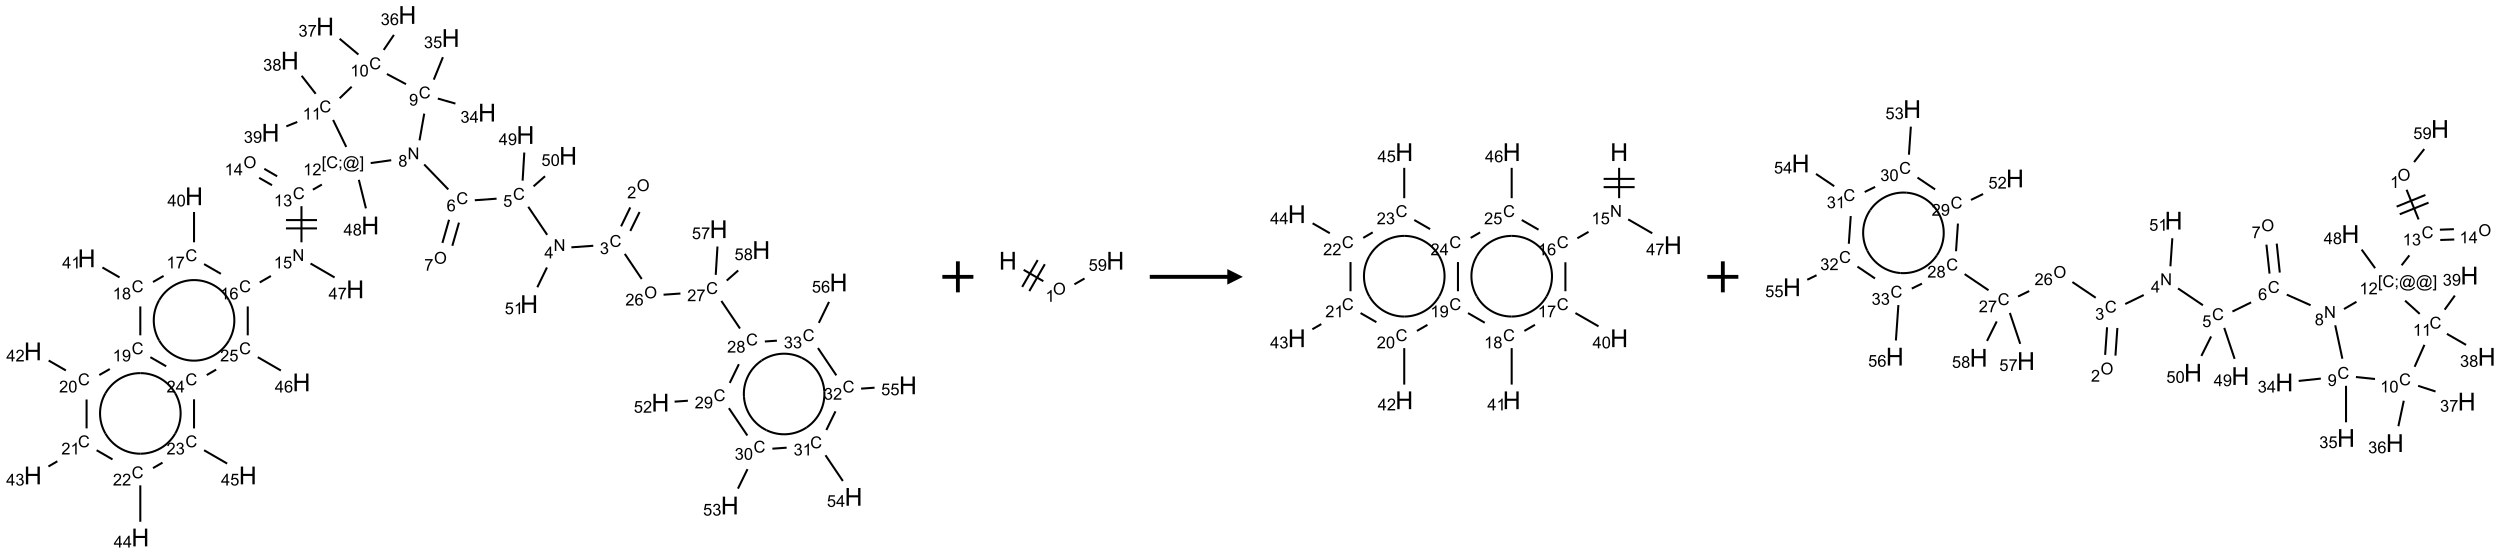 <?xml version="1.0" encoding="UTF-8"?>
<svg xmlns="http://www.w3.org/2000/svg" xmlns:xlink="http://www.w3.org/1999/xlink" width="1612" height="357" viewBox="0 0 1612 357">
<defs>
<g>
<g id="glyph-0-0">
<path d="M 1.332 0 L 1.332 -6.668 L 6.668 -6.668 L 6.668 0 Z M 1.5 -0.168 L 6.5 -0.168 L 6.5 -6.5 L 1.5 -6.5 Z M 1.5 -0.168 "/>
</g>
<g id="glyph-0-1">
<path d="M 0.516 -3.719 C 0.516 -4.984 0.855 -5.977 1.535 -6.695 C 2.215 -7.414 3.094 -7.77 4.172 -7.77 C 4.875 -7.77 5.512 -7.602 6.078 -7.266 C 6.645 -6.93 7.074 -6.461 7.371 -5.855 C 7.668 -5.254 7.816 -4.57 7.816 -3.809 C 7.816 -3.035 7.66 -2.34 7.348 -1.73 C 7.035 -1.117 6.594 -0.656 6.02 -0.34 C 5.449 -0.027 4.828 0.129 4.168 0.129 C 3.449 0.129 2.805 -0.043 2.238 -0.391 C 1.672 -0.738 1.246 -1.211 0.953 -1.812 C 0.66 -2.414 0.516 -3.047 0.516 -3.719 Z M 1.559 -3.703 C 1.559 -2.781 1.805 -2.059 2.301 -1.527 C 2.793 -1 3.414 -0.734 4.16 -0.734 C 4.922 -0.734 5.547 -1 6.039 -1.535 C 6.531 -2.07 6.777 -2.828 6.777 -3.812 C 6.777 -4.434 6.672 -4.977 6.461 -5.441 C 6.25 -5.902 5.945 -6.262 5.539 -6.52 C 5.133 -6.773 4.68 -6.902 4.176 -6.902 C 3.461 -6.902 2.848 -6.656 2.332 -6.164 C 1.816 -5.672 1.559 -4.852 1.559 -3.703 Z M 1.559 -3.703 "/>
</g>
<g id="glyph-0-2">
<path d="M 5.371 -0.902 L 5.371 0 L 0.324 0 C 0.316 -0.227 0.352 -0.441 0.434 -0.652 C 0.562 -0.996 0.766 -1.332 1.051 -1.668 C 1.332 -2 1.742 -2.387 2.277 -2.824 C 3.105 -3.504 3.668 -4.043 3.957 -4.441 C 4.25 -4.84 4.395 -5.215 4.395 -5.566 C 4.395 -5.938 4.262 -6.254 3.996 -6.508 C 3.73 -6.762 3.387 -6.891 2.957 -6.891 C 2.508 -6.891 2.145 -6.754 1.875 -6.484 C 1.605 -6.215 1.469 -5.84 1.465 -5.359 L 0.5 -5.457 C 0.566 -6.176 0.812 -6.727 1.246 -7.102 C 1.676 -7.477 2.254 -7.668 2.98 -7.668 C 3.711 -7.668 4.293 -7.465 4.719 -7.059 C 5.145 -6.652 5.359 -6.148 5.359 -5.547 C 5.359 -5.242 5.297 -4.941 5.172 -4.645 C 5.047 -4.352 4.84 -4.039 4.551 -3.715 C 4.262 -3.387 3.777 -2.938 3.105 -2.371 C 2.543 -1.898 2.18 -1.578 2.02 -1.41 C 1.859 -1.242 1.73 -1.07 1.625 -0.902 Z M 5.371 -0.902 "/>
</g>
<g id="glyph-0-3">
<path d="M 6.27 -2.676 L 7.281 -2.422 C 7.07 -1.594 6.688 -0.961 6.137 -0.523 C 5.586 -0.086 4.914 0.129 4.121 0.129 C 3.297 0.129 2.629 -0.039 2.113 -0.371 C 1.598 -0.707 1.203 -1.191 0.934 -1.828 C 0.664 -2.465 0.531 -3.145 0.531 -3.875 C 0.531 -4.672 0.684 -5.363 0.988 -5.957 C 1.293 -6.547 1.723 -6.996 2.285 -7.305 C 2.844 -7.613 3.461 -7.766 4.137 -7.766 C 4.898 -7.766 5.543 -7.57 6.062 -7.184 C 6.582 -6.793 6.945 -6.246 7.152 -5.543 L 6.156 -5.309 C 5.98 -5.863 5.723 -6.266 5.387 -6.52 C 5.051 -6.773 4.625 -6.902 4.113 -6.902 C 3.527 -6.902 3.039 -6.762 2.645 -6.48 C 2.25 -6.199 1.973 -5.82 1.812 -5.348 C 1.652 -4.871 1.574 -4.383 1.574 -3.879 C 1.574 -3.23 1.668 -2.664 1.855 -2.18 C 2.047 -1.695 2.34 -1.332 2.738 -1.094 C 3.137 -0.855 3.57 -0.734 4.035 -0.734 C 4.602 -0.734 5.082 -0.898 5.473 -1.223 C 5.867 -1.551 6.133 -2.035 6.27 -2.676 Z M 6.27 -2.676 "/>
</g>
<g id="glyph-0-4">
<path d="M 0.449 -2.016 L 1.387 -2.141 C 1.492 -1.609 1.676 -1.227 1.934 -0.992 C 2.191 -0.758 2.508 -0.641 2.879 -0.641 C 3.32 -0.641 3.695 -0.793 3.996 -1.098 C 4.301 -1.402 4.453 -1.781 4.453 -2.234 C 4.453 -2.664 4.312 -3.02 4.031 -3.301 C 3.75 -3.578 3.391 -3.719 2.957 -3.719 C 2.781 -3.719 2.562 -3.684 2.297 -3.613 L 2.402 -4.438 C 2.465 -4.43 2.516 -4.426 2.551 -4.426 C 2.949 -4.426 3.312 -4.531 3.629 -4.738 C 3.949 -4.949 4.109 -5.27 4.109 -5.703 C 4.109 -6.047 3.992 -6.332 3.762 -6.559 C 3.527 -6.785 3.227 -6.895 2.859 -6.895 C 2.496 -6.895 2.191 -6.781 1.949 -6.551 C 1.707 -6.324 1.547 -5.98 1.48 -5.52 L 0.543 -5.688 C 0.656 -6.316 0.918 -6.805 1.324 -7.148 C 1.73 -7.492 2.234 -7.668 2.84 -7.668 C 3.254 -7.668 3.641 -7.578 3.988 -7.398 C 4.34 -7.219 4.609 -6.977 4.793 -6.668 C 4.98 -6.359 5.074 -6.031 5.074 -5.684 C 5.074 -5.352 4.984 -5.051 4.809 -4.781 C 4.629 -4.512 4.367 -4.297 4.02 -4.137 C 4.473 -4.031 4.824 -3.816 5.074 -3.488 C 5.324 -3.16 5.449 -2.75 5.449 -2.254 C 5.449 -1.59 5.203 -1.023 4.719 -0.559 C 4.234 -0.098 3.617 0.137 2.875 0.137 C 2.203 0.137 1.648 -0.062 1.207 -0.465 C 0.762 -0.863 0.512 -1.379 0.449 -2.016 Z M 0.449 -2.016 "/>
</g>
<g id="glyph-0-5">
<path d="M 0.812 0 L 0.812 -7.637 L 1.848 -7.637 L 5.859 -1.641 L 5.859 -7.637 L 6.828 -7.637 L 6.828 0 L 5.793 0 L 1.781 -6 L 1.781 0 Z M 0.812 0 "/>
</g>
<g id="glyph-0-6">
<path d="M 3.449 0 L 3.449 -1.828 L 0.137 -1.828 L 0.137 -2.688 L 3.621 -7.637 L 4.387 -7.637 L 4.387 -2.688 L 5.418 -2.688 L 5.418 -1.828 L 4.387 -1.828 L 4.387 0 Z M 3.449 -2.688 L 3.449 -6.129 L 1.059 -2.688 Z M 3.449 -2.688 "/>
</g>
<g id="glyph-0-7">
<path d="M 0.441 -2 L 1.426 -2.082 C 1.5 -1.605 1.668 -1.242 1.934 -1.004 C 2.199 -0.762 2.52 -0.641 2.895 -0.641 C 3.348 -0.641 3.73 -0.812 4.043 -1.152 C 4.355 -1.492 4.512 -1.941 4.512 -2.504 C 4.512 -3.039 4.359 -3.461 4.059 -3.77 C 3.758 -4.078 3.367 -4.234 2.879 -4.234 C 2.578 -4.234 2.305 -4.164 2.062 -4.027 C 1.82 -3.891 1.629 -3.715 1.488 -3.496 L 0.609 -3.609 L 1.348 -7.531 L 5.145 -7.531 L 5.145 -6.637 L 2.098 -6.637 L 1.688 -4.582 C 2.145 -4.902 2.625 -5.062 3.129 -5.062 C 3.797 -5.062 4.359 -4.832 4.816 -4.371 C 5.277 -3.91 5.504 -3.312 5.504 -2.59 C 5.504 -1.898 5.305 -1.301 4.902 -0.797 C 4.41 -0.18 3.742 0.129 2.895 0.129 C 2.199 0.129 1.633 -0.062 1.195 -0.453 C 0.758 -0.844 0.504 -1.359 0.441 -2 Z M 0.441 -2 "/>
</g>
<g id="glyph-0-8">
<path d="M 5.309 -5.766 L 4.375 -5.691 C 4.293 -6.059 4.172 -6.328 4.02 -6.496 C 3.766 -6.762 3.453 -6.895 3.082 -6.895 C 2.785 -6.895 2.523 -6.812 2.297 -6.645 C 2 -6.43 1.77 -6.117 1.598 -5.703 C 1.43 -5.289 1.34 -4.703 1.332 -3.938 C 1.559 -4.281 1.836 -4.535 2.16 -4.703 C 2.488 -4.871 2.828 -4.953 3.188 -4.953 C 3.812 -4.953 4.344 -4.723 4.785 -4.262 C 5.223 -3.801 5.441 -3.207 5.441 -2.48 C 5.441 -2 5.34 -1.555 5.133 -1.145 C 4.926 -0.73 4.641 -0.418 4.281 -0.199 C 3.922 0.02 3.512 0.129 3.051 0.129 C 2.27 0.129 1.633 -0.156 1.141 -0.73 C 0.648 -1.305 0.402 -2.254 0.402 -3.574 C 0.402 -5.051 0.672 -6.121 1.219 -6.793 C 1.695 -7.375 2.336 -7.668 3.141 -7.668 C 3.742 -7.668 4.234 -7.5 4.617 -7.16 C 5 -6.824 5.23 -6.359 5.309 -5.766 Z M 1.48 -2.473 C 1.48 -2.152 1.547 -1.844 1.684 -1.547 C 1.82 -1.25 2.016 -1.027 2.262 -0.871 C 2.508 -0.719 2.766 -0.641 3.035 -0.641 C 3.434 -0.641 3.773 -0.801 4.059 -1.121 C 4.344 -1.441 4.484 -1.875 4.484 -2.422 C 4.484 -2.949 4.344 -3.367 4.062 -3.668 C 3.781 -3.973 3.426 -4.125 3 -4.125 C 2.578 -4.125 2.219 -3.973 1.922 -3.668 C 1.625 -3.363 1.48 -2.969 1.48 -2.473 Z M 1.48 -2.473 "/>
</g>
<g id="glyph-0-9">
<path d="M 0.504 -6.637 L 0.504 -7.535 L 5.449 -7.535 L 5.449 -6.809 C 4.961 -6.289 4.48 -5.602 4.004 -4.746 C 3.527 -3.887 3.156 -3.004 2.895 -2.098 C 2.707 -1.461 2.59 -0.762 2.535 0 L 1.574 0 C 1.582 -0.602 1.703 -1.328 1.926 -2.176 C 2.152 -3.027 2.477 -3.848 2.898 -4.637 C 3.32 -5.426 3.77 -6.094 4.246 -6.637 Z M 0.504 -6.637 "/>
</g>
<g id="glyph-0-10">
<path d="M 1.887 -4.141 C 1.496 -4.281 1.207 -4.484 1.02 -4.75 C 0.832 -5.016 0.738 -5.328 0.738 -5.699 C 0.738 -6.254 0.938 -6.719 1.34 -7.098 C 1.738 -7.477 2.27 -7.668 2.934 -7.668 C 3.598 -7.668 4.137 -7.473 4.543 -7.086 C 4.949 -6.699 5.152 -6.227 5.152 -5.672 C 5.152 -5.316 5.059 -5.008 4.871 -4.746 C 4.688 -4.484 4.406 -4.281 4.027 -4.141 C 4.496 -3.988 4.852 -3.742 5.098 -3.402 C 5.34 -3.062 5.465 -2.656 5.465 -2.184 C 5.465 -1.531 5.234 -0.98 4.77 -0.535 C 4.309 -0.09 3.703 0.129 2.949 0.129 C 2.195 0.129 1.586 -0.094 1.125 -0.539 C 0.664 -0.984 0.434 -1.543 0.434 -2.207 C 0.434 -2.703 0.559 -3.121 0.809 -3.457 C 1.062 -3.793 1.422 -4.02 1.887 -4.141 Z M 1.699 -5.73 C 1.699 -5.367 1.812 -5.074 2.047 -4.844 C 2.281 -4.613 2.582 -4.5 2.953 -4.5 C 3.312 -4.5 3.609 -4.613 3.84 -4.84 C 4.07 -5.066 4.188 -5.348 4.188 -5.676 C 4.188 -6.02 4.07 -6.309 3.832 -6.543 C 3.594 -6.777 3.297 -6.895 2.941 -6.895 C 2.586 -6.895 2.289 -6.781 2.051 -6.551 C 1.816 -6.324 1.699 -6.047 1.699 -5.73 Z M 1.395 -2.203 C 1.395 -1.938 1.461 -1.676 1.586 -1.426 C 1.711 -1.176 1.902 -0.984 2.152 -0.848 C 2.402 -0.711 2.672 -0.641 2.957 -0.641 C 3.406 -0.641 3.777 -0.785 4.066 -1.074 C 4.359 -1.363 4.504 -1.727 4.504 -2.172 C 4.504 -2.625 4.355 -2.996 4.055 -3.293 C 3.754 -3.586 3.379 -3.734 2.926 -3.734 C 2.484 -3.734 2.121 -3.59 1.832 -3.297 C 1.543 -3.004 1.395 -2.641 1.395 -2.203 Z M 1.395 -2.203 "/>
</g>
<g id="glyph-0-11">
<path d="M 0.582 -1.766 L 1.484 -1.848 C 1.562 -1.426 1.707 -1.117 1.922 -0.926 C 2.137 -0.734 2.414 -0.641 2.75 -0.641 C 3.039 -0.641 3.289 -0.707 3.508 -0.84 C 3.727 -0.973 3.902 -1.148 4.043 -1.367 C 4.18 -1.586 4.297 -1.887 4.391 -2.262 C 4.484 -2.637 4.531 -3.016 4.531 -3.406 C 4.531 -3.449 4.531 -3.512 4.527 -3.594 C 4.34 -3.297 4.082 -3.055 3.758 -2.867 C 3.434 -2.68 3.082 -2.59 2.703 -2.59 C 2.07 -2.59 1.535 -2.816 1.098 -3.277 C 0.66 -3.734 0.441 -4.34 0.441 -5.09 C 0.441 -5.863 0.672 -6.484 1.129 -6.957 C 1.586 -7.43 2.156 -7.668 2.844 -7.668 C 3.34 -7.668 3.793 -7.531 4.207 -7.266 C 4.617 -7 4.93 -6.617 5.145 -6.121 C 5.355 -5.629 5.465 -4.91 5.465 -3.973 C 5.465 -2.996 5.359 -2.223 5.145 -1.645 C 4.934 -1.066 4.617 -0.625 4.199 -0.324 C 3.781 -0.02 3.293 0.129 2.73 0.129 C 2.133 0.129 1.645 -0.035 1.266 -0.367 C 0.887 -0.699 0.66 -1.164 0.582 -1.766 Z M 4.422 -5.137 C 4.422 -5.676 4.277 -6.102 3.992 -6.418 C 3.707 -6.734 3.359 -6.891 2.957 -6.891 C 2.543 -6.891 2.18 -6.719 1.871 -6.379 C 1.562 -6.039 1.406 -5.598 1.406 -5.059 C 1.406 -4.57 1.555 -4.176 1.848 -3.871 C 2.141 -3.566 2.5 -3.418 2.934 -3.418 C 3.367 -3.418 3.723 -3.57 4.004 -3.871 C 4.281 -4.176 4.422 -4.598 4.422 -5.137 Z M 4.422 -5.137 "/>
</g>
<g id="glyph-0-12">
<path d="M 3.973 0 L 3.035 0 L 3.035 -5.973 C 2.809 -5.758 2.516 -5.543 2.148 -5.328 C 1.781 -5.113 1.453 -4.953 1.16 -4.844 L 1.16 -5.75 C 1.684 -5.996 2.145 -6.297 2.535 -6.645 C 2.93 -6.996 3.207 -7.336 3.371 -7.668 L 3.973 -7.668 Z M 3.973 0 "/>
</g>
<g id="glyph-0-13">
<path d="M 0.441 -3.766 C 0.441 -4.668 0.535 -5.395 0.723 -5.945 C 0.906 -6.496 1.184 -6.922 1.551 -7.219 C 1.918 -7.516 2.375 -7.668 2.934 -7.668 C 3.344 -7.668 3.703 -7.586 4.012 -7.418 C 4.32 -7.254 4.574 -7.016 4.777 -6.707 C 4.977 -6.395 5.137 -6.016 5.25 -5.57 C 5.363 -5.125 5.422 -4.523 5.422 -3.766 C 5.422 -2.871 5.328 -2.148 5.145 -1.598 C 4.961 -1.047 4.688 -0.621 4.32 -0.32 C 3.953 -0.02 3.492 0.129 2.934 0.129 C 2.195 0.129 1.617 -0.133 1.199 -0.66 C 0.695 -1.297 0.441 -2.332 0.441 -3.766 Z M 1.406 -3.766 C 1.406 -2.512 1.555 -1.68 1.848 -1.262 C 2.141 -0.848 2.5 -0.641 2.934 -0.641 C 3.363 -0.641 3.727 -0.848 4.02 -1.266 C 4.312 -1.684 4.457 -2.516 4.457 -3.766 C 4.457 -5.023 4.312 -5.859 4.02 -6.27 C 3.727 -6.684 3.359 -6.891 2.922 -6.891 C 2.492 -6.891 2.148 -6.707 1.891 -6.344 C 1.566 -5.879 1.406 -5.02 1.406 -3.766 Z M 1.406 -3.766 "/>
</g>
<g id="glyph-0-14">
<path d="M 0.723 2.121 L 0.723 -7.637 L 2.793 -7.637 L 2.793 -6.859 L 1.66 -6.859 L 1.66 1.344 L 2.793 1.344 L 2.793 2.121 Z M 0.723 2.121 "/>
</g>
<g id="glyph-0-15">
<path d="M 0.949 -4.465 L 0.949 -5.531 L 2.016 -5.531 L 2.016 -4.465 Z M 0.949 0 L 0.949 -1.066 L 2.016 -1.066 L 2.016 0 C 2.016 0.391 1.945 0.711 1.809 0.949 C 1.668 1.191 1.449 1.379 1.145 1.512 L 0.887 1.109 C 1.082 1.023 1.23 0.895 1.324 0.727 C 1.418 0.559 1.469 0.316 1.48 0 Z M 0.949 0 "/>
</g>
<g id="glyph-0-16">
<path d="M 6.047 -0.848 C 5.82 -0.59 5.57 -0.379 5.289 -0.223 C 5.008 -0.062 4.73 0.016 4.449 0.016 C 4.141 0.016 3.84 -0.074 3.547 -0.254 C 3.254 -0.434 3.02 -0.715 2.836 -1.09 C 2.652 -1.465 2.562 -1.875 2.562 -2.324 C 2.562 -2.875 2.703 -3.43 2.988 -3.98 C 3.27 -4.535 3.621 -4.953 4.043 -5.23 C 4.461 -5.508 4.871 -5.645 5.266 -5.645 C 5.566 -5.645 5.855 -5.566 6.129 -5.41 C 6.402 -5.25 6.641 -5.012 6.84 -4.688 L 7.016 -5.496 L 7.949 -5.496 L 7.199 -2 C 7.094 -1.516 7.043 -1.246 7.043 -1.191 C 7.043 -1.098 7.078 -1.02 7.148 -0.949 C 7.219 -0.883 7.305 -0.848 7.406 -0.848 C 7.59 -0.848 7.832 -0.953 8.129 -1.168 C 8.527 -1.445 8.84 -1.816 9.07 -2.285 C 9.301 -2.75 9.418 -3.234 9.418 -3.73 C 9.418 -4.309 9.27 -4.852 8.973 -5.355 C 8.676 -5.859 8.23 -6.262 7.645 -6.562 C 7.055 -6.863 6.406 -7.016 5.691 -7.016 C 4.879 -7.016 4.137 -6.824 3.465 -6.445 C 2.793 -6.066 2.273 -5.52 1.902 -4.809 C 1.535 -4.098 1.348 -3.34 1.348 -2.527 C 1.348 -1.676 1.535 -0.941 1.902 -0.328 C 2.273 0.285 2.809 0.742 3.508 1.035 C 4.207 1.328 4.984 1.473 5.832 1.473 C 6.742 1.473 7.504 1.32 8.121 1.016 C 8.734 0.711 9.195 0.34 9.5 -0.098 L 10.441 -0.098 C 10.266 0.266 9.961 0.637 9.531 1.016 C 9.102 1.395 8.59 1.695 7.996 1.914 C 7.402 2.133 6.688 2.246 5.848 2.246 C 5.078 2.246 4.367 2.145 3.715 1.949 C 3.066 1.75 2.512 1.453 2.051 1.055 C 1.594 0.656 1.25 0.199 1.016 -0.316 C 0.723 -0.973 0.578 -1.684 0.578 -2.441 C 0.578 -3.289 0.75 -4.098 1.098 -4.863 C 1.523 -5.805 2.125 -6.527 2.902 -7.027 C 3.684 -7.527 4.629 -7.777 5.738 -7.777 C 6.602 -7.777 7.375 -7.602 8.059 -7.246 C 8.746 -6.895 9.285 -6.371 9.684 -5.672 C 10.02 -5.07 10.188 -4.418 10.188 -3.715 C 10.188 -2.707 9.832 -1.812 9.125 -1.031 C 8.492 -0.328 7.801 0.02 7.051 0.02 C 6.812 0.02 6.617 -0.016 6.473 -0.09 C 6.324 -0.16 6.215 -0.266 6.145 -0.402 C 6.102 -0.488 6.066 -0.637 6.047 -0.848 Z M 3.527 -2.262 C 3.527 -1.785 3.641 -1.414 3.863 -1.152 C 4.09 -0.887 4.348 -0.754 4.641 -0.754 C 4.836 -0.754 5.039 -0.812 5.254 -0.93 C 5.469 -1.047 5.676 -1.219 5.871 -1.449 C 6.066 -1.676 6.23 -1.969 6.355 -2.32 C 6.48 -2.672 6.543 -3.027 6.543 -3.379 C 6.543 -3.852 6.426 -4.219 6.191 -4.48 C 5.957 -4.738 5.672 -4.871 5.332 -4.871 C 5.109 -4.871 4.902 -4.812 4.707 -4.699 C 4.512 -4.586 4.32 -4.406 4.137 -4.156 C 3.953 -3.906 3.805 -3.602 3.691 -3.246 C 3.582 -2.887 3.527 -2.559 3.527 -2.262 Z M 3.527 -2.262 "/>
</g>
<g id="glyph-0-17">
<path d="M 2.27 2.121 L 0.203 2.121 L 0.203 1.344 L 1.332 1.344 L 1.332 -6.859 L 0.203 -6.859 L 0.203 -7.637 L 2.27 -7.637 Z M 2.27 2.121 "/>
</g>
<g id="glyph-1-0">
<path d="M 2 0 L 2 -10 L 10 -10 L 10 0 Z M 2.25 -0.25 L 9.75 -0.25 L 9.75 -9.75 L 2.25 -9.75 Z M 2.25 -0.25 "/>
</g>
<g id="glyph-1-1">
<path d="M 1.281 0 L 1.281 -11.453 L 2.797 -11.453 L 2.797 -6.75 L 8.75 -6.75 L 8.75 -11.453 L 10.266 -11.453 L 10.266 0 L 8.75 0 L 8.75 -5.398 L 2.797 -5.398 L 2.797 0 Z M 1.281 0 "/>
</g>
</g>
</defs>
<path fill="none" stroke-width="0.033" stroke-linecap="butt" stroke-linejoin="miter" stroke="rgb(0%, 0%, 0%)" stroke-opacity="1" stroke-miterlimit="10" d="M 9.63 3.102 L 9.482 3.407 " transform="matrix(40, 0, 0, 40, 21.188, 9.67)"/>
<path fill="none" stroke-width="0.033" stroke-linecap="butt" stroke-linejoin="miter" stroke="rgb(0%, 0%, 0%)" stroke-opacity="1" stroke-miterlimit="10" d="M 9.78 3.176 L 9.631 3.481 " transform="matrix(40, 0, 0, 40, 21.188, 9.67)"/>
<path fill="none" stroke-width="0.033" stroke-linecap="butt" stroke-linejoin="miter" stroke="rgb(0%, 0%, 0%)" stroke-opacity="1" stroke-miterlimit="10" d="M 9.034 3.72 L 8.681 3.745 " transform="matrix(40, 0, 0, 40, 21.188, 9.67)"/>
<path fill="none" stroke-width="0.033" stroke-linecap="butt" stroke-linejoin="miter" stroke="rgb(0%, 0%, 0%)" stroke-opacity="1" stroke-miterlimit="10" d="M 8.291 3.544 L 7.986 3.092 " transform="matrix(40, 0, 0, 40, 21.188, 9.67)"/>
<path fill="none" stroke-width="0.033" stroke-linecap="butt" stroke-linejoin="miter" stroke="rgb(0%, 0%, 0%)" stroke-opacity="1" stroke-miterlimit="10" d="M 7.475 2.961 L 7.124 2.986 " transform="matrix(40, 0, 0, 40, 21.188, 9.67)"/>
<path fill="none" stroke-width="0.033" stroke-linecap="butt" stroke-linejoin="miter" stroke="rgb(0%, 0%, 0%)" stroke-opacity="1" stroke-miterlimit="10" d="M 6.709 3.301 L 6.602 3.674 " transform="matrix(40, 0, 0, 40, 21.188, 9.67)"/>
<path fill="none" stroke-width="0.033" stroke-linecap="butt" stroke-linejoin="miter" stroke="rgb(0%, 0%, 0%)" stroke-opacity="1" stroke-miterlimit="10" d="M 6.869 3.347 L 6.762 3.72 " transform="matrix(40, 0, 0, 40, 21.188, 9.67)"/>
<path fill="none" stroke-width="0.033" stroke-linecap="butt" stroke-linejoin="miter" stroke="rgb(0%, 0%, 0%)" stroke-opacity="1" stroke-miterlimit="10" d="M 6.697 2.812 L 6.308 2.409 " transform="matrix(40, 0, 0, 40, 21.188, 9.67)"/>
<path fill="none" stroke-width="0.033" stroke-linecap="butt" stroke-linejoin="miter" stroke="rgb(0%, 0%, 0%)" stroke-opacity="1" stroke-miterlimit="10" d="M 6.233 2.021 L 6.309 1.59 " transform="matrix(40, 0, 0, 40, 21.188, 9.67)"/>
<path fill="none" stroke-width="0.033" stroke-linecap="butt" stroke-linejoin="miter" stroke="rgb(0%, 0%, 0%)" stroke-opacity="1" stroke-miterlimit="10" d="M 6.528 1.347 L 6.812 1.428 " transform="matrix(40, 0, 0, 40, 21.188, 9.67)"/>
<path fill="none" stroke-width="0.033" stroke-linecap="butt" stroke-linejoin="miter" stroke="rgb(0%, 0%, 0%)" stroke-opacity="1" stroke-miterlimit="10" d="M 6.463 1.042 L 6.61 0.68 " transform="matrix(40, 0, 0, 40, 21.188, 9.67)"/>
<path fill="none" stroke-width="0.033" stroke-linecap="butt" stroke-linejoin="miter" stroke="rgb(0%, 0%, 0%)" stroke-opacity="1" stroke-miterlimit="10" d="M 6.015 1.115 L 5.707 0.951 " transform="matrix(40, 0, 0, 40, 21.188, 9.67)"/>
<path fill="none" stroke-width="0.033" stroke-linecap="butt" stroke-linejoin="miter" stroke="rgb(0%, 0%, 0%)" stroke-opacity="1" stroke-miterlimit="10" d="M 5.656 0.563 L 5.82 0.321 " transform="matrix(40, 0, 0, 40, 21.188, 9.67)"/>
<path fill="none" stroke-width="0.033" stroke-linecap="butt" stroke-linejoin="miter" stroke="rgb(0%, 0%, 0%)" stroke-opacity="1" stroke-miterlimit="10" d="M 5.248 0.637 L 4.945 0.383 " transform="matrix(40, 0, 0, 40, 21.188, 9.67)"/>
<path fill="none" stroke-width="0.033" stroke-linecap="butt" stroke-linejoin="miter" stroke="rgb(0%, 0%, 0%)" stroke-opacity="1" stroke-miterlimit="10" d="M 5.139 1.156 L 4.946 1.342 " transform="matrix(40, 0, 0, 40, 21.188, 9.67)"/>
<path fill="none" stroke-width="0.033" stroke-linecap="butt" stroke-linejoin="miter" stroke="rgb(0%, 0%, 0%)" stroke-opacity="1" stroke-miterlimit="10" d="M 4.559 1.27 L 4.333 0.98 " transform="matrix(40, 0, 0, 40, 21.188, 9.67)"/>
<path fill="none" stroke-width="0.033" stroke-linecap="butt" stroke-linejoin="miter" stroke="rgb(0%, 0%, 0%)" stroke-opacity="1" stroke-miterlimit="10" d="M 4.262 1.724 L 4.086 1.795 " transform="matrix(40, 0, 0, 40, 21.188, 9.67)"/>
<path fill="none" stroke-width="0.033" stroke-linecap="butt" stroke-linejoin="miter" stroke="rgb(0%, 0%, 0%)" stroke-opacity="1" stroke-miterlimit="10" d="M 4.84 1.692 L 5.052 2.127 " transform="matrix(40, 0, 0, 40, 21.188, 9.67)"/>
<path fill="none" stroke-width="0.033" stroke-linecap="butt" stroke-linejoin="miter" stroke="rgb(0%, 0%, 0%)" stroke-opacity="1" stroke-miterlimit="10" d="M 5.446 2.387 L 5.777 2.341 " transform="matrix(40, 0, 0, 40, 21.188, 9.67)"/>
<path fill="none" stroke-width="0.033" stroke-linecap="butt" stroke-linejoin="miter" stroke="rgb(0%, 0%, 0%)" stroke-opacity="1" stroke-miterlimit="10" d="M 4.659 2.733 L 4.514 2.816 " transform="matrix(40, 0, 0, 40, 21.188, 9.67)"/>
<path fill="none" stroke-width="0.033" stroke-linecap="butt" stroke-linejoin="miter" stroke="rgb(0%, 0%, 0%)" stroke-opacity="1" stroke-miterlimit="10" d="M 3.938 2.6 L 3.731 2.48 " transform="matrix(40, 0, 0, 40, 21.188, 9.67)"/>
<path fill="none" stroke-width="0.033" stroke-linecap="butt" stroke-linejoin="miter" stroke="rgb(0%, 0%, 0%)" stroke-opacity="1" stroke-miterlimit="10" d="M 3.855 2.744 L 3.648 2.625 " transform="matrix(40, 0, 0, 40, 21.188, 9.67)"/>
<path fill="none" stroke-width="0.033" stroke-linecap="butt" stroke-linejoin="miter" stroke="rgb(0%, 0%, 0%)" stroke-opacity="1" stroke-miterlimit="10" d="M 4.33 3.082 L 4.33 3.664 " transform="matrix(40, 0, 0, 40, 21.188, 9.67)"/>
<path fill="none" stroke-width="0.033" stroke-linecap="butt" stroke-linejoin="miter" stroke="rgb(0%, 0%, 0%)" stroke-opacity="1" stroke-miterlimit="10" d="M 4.08 3.44 L 4.58 3.44 " transform="matrix(40, 0, 0, 40, 21.188, 9.67)"/>
<path fill="none" stroke-width="0.033" stroke-linecap="butt" stroke-linejoin="miter" stroke="rgb(0%, 0%, 0%)" stroke-opacity="1" stroke-miterlimit="10" d="M 4.08 3.306 L 4.58 3.306 " transform="matrix(40, 0, 0, 40, 21.188, 9.67)"/>
<path fill="none" stroke-width="0.033" stroke-linecap="butt" stroke-linejoin="miter" stroke="rgb(0%, 0%, 0%)" stroke-opacity="1" stroke-miterlimit="10" d="M 3.837 4.207 L 3.657 4.311 " transform="matrix(40, 0, 0, 40, 21.188, 9.67)"/>
<path fill="none" stroke-width="0.033" stroke-linecap="butt" stroke-linejoin="miter" stroke="rgb(0%, 0%, 0%)" stroke-opacity="1" stroke-miterlimit="10" d="M 3.031 4.172 L 2.76 4.016 " transform="matrix(40, 0, 0, 40, 21.188, 9.67)"/>
<path fill="none" stroke-width="0.033" stroke-linecap="butt" stroke-linejoin="miter" stroke="rgb(0%, 0%, 0%)" stroke-opacity="1" stroke-miterlimit="10" d="M 2.598 3.664 L 2.598 3.176 " transform="matrix(40, 0, 0, 40, 21.188, 9.67)"/>
<path fill="none" stroke-width="0.033" stroke-linecap="butt" stroke-linejoin="miter" stroke="rgb(0%, 0%, 0%)" stroke-opacity="1" stroke-miterlimit="10" d="M 2.107 4.206 L 1.937 4.304 " transform="matrix(40, 0, 0, 40, 21.188, 9.67)"/>
<path fill="none" stroke-width="0.033" stroke-linecap="butt" stroke-linejoin="miter" stroke="rgb(0%, 0%, 0%)" stroke-opacity="1" stroke-miterlimit="10" d="M 1.398 4.23 L 1.121 4.07 " transform="matrix(40, 0, 0, 40, 21.188, 9.67)"/>
<path fill="none" stroke-width="0.033" stroke-linecap="butt" stroke-linejoin="miter" stroke="rgb(0%, 0%, 0%)" stroke-opacity="1" stroke-miterlimit="10" d="M 1.732 4.698 L 1.732 5.164 " transform="matrix(40, 0, 0, 40, 21.188, 9.67)"/>
<path fill="none" stroke-width="0.033" stroke-linecap="butt" stroke-linejoin="miter" stroke="rgb(0%, 0%, 0%)" stroke-opacity="1" stroke-miterlimit="10" d="M 1.24 5.707 L 1.071 5.804 " transform="matrix(40, 0, 0, 40, 21.188, 9.67)"/>
<path fill="none" stroke-width="0.033" stroke-linecap="butt" stroke-linejoin="miter" stroke="rgb(0%, 0%, 0%)" stroke-opacity="1" stroke-miterlimit="10" d="M 0.532 5.73 L 0.255 5.57 " transform="matrix(40, 0, 0, 40, 21.188, 9.67)"/>
<path fill="none" stroke-width="0.033" stroke-linecap="butt" stroke-linejoin="miter" stroke="rgb(0%, 0%, 0%)" stroke-opacity="1" stroke-miterlimit="10" d="M 0.866 6.198 L 0.866 6.664 " transform="matrix(40, 0, 0, 40, 21.188, 9.67)"/>
<path fill="none" stroke-width="0.033" stroke-linecap="butt" stroke-linejoin="miter" stroke="rgb(0%, 0%, 0%)" stroke-opacity="1" stroke-miterlimit="10" d="M 0.395 7.194 L 0.251 7.278 " transform="matrix(40, 0, 0, 40, 21.188, 9.67)"/>
<path fill="none" stroke-width="0.033" stroke-linecap="butt" stroke-linejoin="miter" stroke="rgb(0%, 0%, 0%)" stroke-opacity="1" stroke-miterlimit="10" d="M 1.028 7.016 L 1.284 7.164 " transform="matrix(40, 0, 0, 40, 21.188, 9.67)"/>
<path fill="none" stroke-width="0.033" stroke-linecap="butt" stroke-linejoin="miter" stroke="rgb(0%, 0%, 0%)" stroke-opacity="1" stroke-miterlimit="10" d="M 1.732 7.582 L 1.732 8.169 " transform="matrix(40, 0, 0, 40, 21.188, 9.67)"/>
<path fill="none" stroke-width="0.033" stroke-linecap="butt" stroke-linejoin="miter" stroke="rgb(0%, 0%, 0%)" stroke-opacity="1" stroke-miterlimit="10" d="M 1.937 7.304 L 2.09 7.216 " transform="matrix(40, 0, 0, 40, 21.188, 9.67)"/>
<path fill="none" stroke-width="0.033" stroke-linecap="butt" stroke-linejoin="miter" stroke="rgb(0%, 0%, 0%)" stroke-opacity="1" stroke-miterlimit="10" d="M 2.76 7.016 L 3.132 7.231 " transform="matrix(40, 0, 0, 40, 21.188, 9.67)"/>
<path fill="none" stroke-width="0.033" stroke-linecap="butt" stroke-linejoin="miter" stroke="rgb(0%, 0%, 0%)" stroke-opacity="1" stroke-miterlimit="10" d="M 2.598 6.664 L 2.598 6.195 " transform="matrix(40, 0, 0, 40, 21.188, 9.67)"/>
<path fill="none" stroke-width="0.033" stroke-linecap="butt" stroke-linejoin="miter" stroke="rgb(0%, 0%, 0%)" stroke-opacity="1" stroke-miterlimit="10" d="M 2.149 5.663 L 1.894 5.516 " transform="matrix(40, 0, 0, 40, 21.188, 9.67)"/>
<path fill="none" stroke-width="0.033" stroke-linecap="butt" stroke-linejoin="miter" stroke="rgb(0%, 0%, 0%)" stroke-opacity="1" stroke-miterlimit="10" d="M 2.803 5.804 L 2.955 5.716 " transform="matrix(40, 0, 0, 40, 21.188, 9.67)"/>
<path fill="none" stroke-width="0.033" stroke-linecap="butt" stroke-linejoin="miter" stroke="rgb(0%, 0%, 0%)" stroke-opacity="1" stroke-miterlimit="10" d="M 3.464 5.164 L 3.464 4.698 " transform="matrix(40, 0, 0, 40, 21.188, 9.67)"/>
<path fill="none" stroke-width="0.033" stroke-linecap="butt" stroke-linejoin="miter" stroke="rgb(0%, 0%, 0%)" stroke-opacity="1" stroke-miterlimit="10" d="M 3.626 5.516 L 3.998 5.731 " transform="matrix(40, 0, 0, 40, 21.188, 9.67)"/>
<path fill="none" stroke-width="0.033" stroke-linecap="butt" stroke-linejoin="miter" stroke="rgb(0%, 0%, 0%)" stroke-opacity="1" stroke-miterlimit="10" d="M 4.476 4.006 L 4.864 4.231 " transform="matrix(40, 0, 0, 40, 21.188, 9.67)"/>
<path fill="none" stroke-width="0.033" stroke-linecap="butt" stroke-linejoin="miter" stroke="rgb(0%, 0%, 0%)" stroke-opacity="1" stroke-miterlimit="10" d="M 5.255 2.657 L 5.369 3.117 " transform="matrix(40, 0, 0, 40, 21.188, 9.67)"/>
<path fill="none" stroke-width="0.033" stroke-linecap="butt" stroke-linejoin="miter" stroke="rgb(0%, 0%, 0%)" stroke-opacity="1" stroke-miterlimit="10" d="M 7.895 2.67 L 7.922 2.217 " transform="matrix(40, 0, 0, 40, 21.188, 9.67)"/>
<path fill="none" stroke-width="0.033" stroke-linecap="butt" stroke-linejoin="miter" stroke="rgb(0%, 0%, 0%)" stroke-opacity="1" stroke-miterlimit="10" d="M 8.071 2.762 L 8.256 2.599 " transform="matrix(40, 0, 0, 40, 21.188, 9.67)"/>
<path fill="none" stroke-width="0.033" stroke-linecap="butt" stroke-linejoin="miter" stroke="rgb(0%, 0%, 0%)" stroke-opacity="1" stroke-miterlimit="10" d="M 8.287 4.07 L 8.132 4.389 " transform="matrix(40, 0, 0, 40, 21.188, 9.67)"/>
<path fill="none" stroke-width="0.033" stroke-linecap="butt" stroke-linejoin="miter" stroke="rgb(0%, 0%, 0%)" stroke-opacity="1" stroke-miterlimit="10" d="M 9.542 3.851 L 9.815 4.256 " transform="matrix(40, 0, 0, 40, 21.188, 9.67)"/>
<path fill="none" stroke-width="0.033" stroke-linecap="butt" stroke-linejoin="miter" stroke="rgb(0%, 0%, 0%)" stroke-opacity="1" stroke-miterlimit="10" d="M 10.167 4.509 L 10.439 4.49 " transform="matrix(40, 0, 0, 40, 21.188, 9.67)"/>
<path fill="none" stroke-width="0.033" stroke-linecap="butt" stroke-linejoin="miter" stroke="rgb(0%, 0%, 0%)" stroke-opacity="1" stroke-miterlimit="10" d="M 11.099 4.61 L 11.399 5.054 " transform="matrix(40, 0, 0, 40, 21.188, 9.67)"/>
<path fill="none" stroke-width="0.033" stroke-linecap="butt" stroke-linejoin="miter" stroke="rgb(0%, 0%, 0%)" stroke-opacity="1" stroke-miterlimit="10" d="M 11.381 5.629 L 11.234 5.931 " transform="matrix(40, 0, 0, 40, 21.188, 9.67)"/>
<path fill="none" stroke-width="0.033" stroke-linecap="butt" stroke-linejoin="miter" stroke="rgb(0%, 0%, 0%)" stroke-opacity="1" stroke-miterlimit="10" d="M 10.559 6.218 L 10.345 6.233 " transform="matrix(40, 0, 0, 40, 21.188, 9.67)"/>
<path fill="none" stroke-width="0.033" stroke-linecap="butt" stroke-linejoin="miter" stroke="rgb(0%, 0%, 0%)" stroke-opacity="1" stroke-miterlimit="10" d="M 11.22 6.338 L 11.517 6.778 " transform="matrix(40, 0, 0, 40, 21.188, 9.67)"/>
<path fill="none" stroke-width="0.033" stroke-linecap="butt" stroke-linejoin="miter" stroke="rgb(0%, 0%, 0%)" stroke-opacity="1" stroke-miterlimit="10" d="M 11.52 7.321 L 11.366 7.635 " transform="matrix(40, 0, 0, 40, 21.188, 9.67)"/>
<path fill="none" stroke-width="0.033" stroke-linecap="butt" stroke-linejoin="miter" stroke="rgb(0%, 0%, 0%)" stroke-opacity="1" stroke-miterlimit="10" d="M 11.921 6.991 L 12.151 6.975 " transform="matrix(40, 0, 0, 40, 21.188, 9.67)"/>
<path fill="none" stroke-width="0.033" stroke-linecap="butt" stroke-linejoin="miter" stroke="rgb(0%, 0%, 0%)" stroke-opacity="1" stroke-miterlimit="10" d="M 12.777 7.097 L 13.057 7.512 " transform="matrix(40, 0, 0, 40, 21.188, 9.67)"/>
<path fill="none" stroke-width="0.033" stroke-linecap="butt" stroke-linejoin="miter" stroke="rgb(0%, 0%, 0%)" stroke-opacity="1" stroke-miterlimit="10" d="M 12.791 6.69 L 12.938 6.389 " transform="matrix(40, 0, 0, 40, 21.188, 9.67)"/>
<path fill="none" stroke-width="0.033" stroke-linecap="butt" stroke-linejoin="miter" stroke="rgb(0%, 0%, 0%)" stroke-opacity="1" stroke-miterlimit="10" d="M 13.351 6.023 L 13.568 6.008 " transform="matrix(40, 0, 0, 40, 21.188, 9.67)"/>
<path fill="none" stroke-width="0.033" stroke-linecap="butt" stroke-linejoin="miter" stroke="rgb(0%, 0%, 0%)" stroke-opacity="1" stroke-miterlimit="10" d="M 12.952 5.809 L 12.656 5.369 " transform="matrix(40, 0, 0, 40, 21.188, 9.67)"/>
<path fill="none" stroke-width="0.033" stroke-linecap="butt" stroke-linejoin="miter" stroke="rgb(0%, 0%, 0%)" stroke-opacity="1" stroke-miterlimit="10" d="M 11.994 5.25 L 11.8 5.263 " transform="matrix(40, 0, 0, 40, 21.188, 9.67)"/>
<path fill="none" stroke-width="0.033" stroke-linecap="butt" stroke-linejoin="miter" stroke="rgb(0%, 0%, 0%)" stroke-opacity="1" stroke-miterlimit="10" d="M 12.67 4.963 L 12.834 4.625 " transform="matrix(40, 0, 0, 40, 21.188, 9.67)"/>
<path fill="none" stroke-width="0.033" stroke-linecap="butt" stroke-linejoin="miter" stroke="rgb(0%, 0%, 0%)" stroke-opacity="1" stroke-miterlimit="10" d="M 11.008 4.189 L 11.036 3.732 " transform="matrix(40, 0, 0, 40, 21.188, 9.67)"/>
<path fill="none" stroke-width="0.033" stroke-linecap="butt" stroke-linejoin="miter" stroke="rgb(0%, 0%, 0%)" stroke-opacity="1" stroke-miterlimit="10" d="M 11.185 4.281 L 11.37 4.118 " transform="matrix(40, 0, 0, 40, 21.188, 9.67)"/>
<path fill="none" stroke-width="0.033" stroke-linecap="butt" stroke-linejoin="miter" stroke="rgb(0%, 0%, 0%)" stroke-opacity="1" stroke-miterlimit="10" d="M 2.598 4.273 C 2.83 4.273 3.045 4.397 3.161 4.598 " transform="matrix(40, 0, 0, 40, 21.188, 9.67)"/>
<path fill="none" stroke-width="0.033" stroke-linecap="butt" stroke-linejoin="miter" stroke="rgb(0%, 0%, 0%)" stroke-opacity="1" stroke-miterlimit="10" d="M 2.036 4.598 C 2.152 4.397 2.366 4.273 2.598 4.273 " transform="matrix(40, 0, 0, 40, 21.188, 9.67)"/>
<path fill="none" stroke-width="0.033" stroke-linecap="butt" stroke-linejoin="miter" stroke="rgb(0%, 0%, 0%)" stroke-opacity="1" stroke-miterlimit="10" d="M 2.036 5.247 C 1.92 5.046 1.92 4.799 2.036 4.598 " transform="matrix(40, 0, 0, 40, 21.188, 9.67)"/>
<path fill="none" stroke-width="0.033" stroke-linecap="butt" stroke-linejoin="miter" stroke="rgb(0%, 0%, 0%)" stroke-opacity="1" stroke-miterlimit="10" d="M 2.598 5.572 C 2.366 5.572 2.152 5.448 2.036 5.247 " transform="matrix(40, 0, 0, 40, 21.188, 9.67)"/>
<path fill="none" stroke-width="0.033" stroke-linecap="butt" stroke-linejoin="miter" stroke="rgb(0%, 0%, 0%)" stroke-opacity="1" stroke-miterlimit="10" d="M 3.161 5.247 C 3.045 5.448 2.83 5.572 2.598 5.572 " transform="matrix(40, 0, 0, 40, 21.188, 9.67)"/>
<path fill="none" stroke-width="0.033" stroke-linecap="butt" stroke-linejoin="miter" stroke="rgb(0%, 0%, 0%)" stroke-opacity="1" stroke-miterlimit="10" d="M 3.161 4.598 C 3.277 4.799 3.277 5.046 3.161 5.247 " transform="matrix(40, 0, 0, 40, 21.188, 9.67)"/>
<path fill="none" stroke-width="0.033" stroke-linecap="butt" stroke-linejoin="miter" stroke="rgb(0%, 0%, 0%)" stroke-opacity="1" stroke-miterlimit="10" d="M 1.17 6.098 C 1.286 5.897 1.5 5.773 1.732 5.773 " transform="matrix(40, 0, 0, 40, 21.188, 9.67)"/>
<path fill="none" stroke-width="0.033" stroke-linecap="butt" stroke-linejoin="miter" stroke="rgb(0%, 0%, 0%)" stroke-opacity="1" stroke-miterlimit="10" d="M 1.17 6.747 C 1.054 6.546 1.054 6.299 1.17 6.098 " transform="matrix(40, 0, 0, 40, 21.188, 9.67)"/>
<path fill="none" stroke-width="0.033" stroke-linecap="butt" stroke-linejoin="miter" stroke="rgb(0%, 0%, 0%)" stroke-opacity="1" stroke-miterlimit="10" d="M 1.732 7.072 C 1.5 7.072 1.286 6.948 1.17 6.747 " transform="matrix(40, 0, 0, 40, 21.188, 9.67)"/>
<path fill="none" stroke-width="0.033" stroke-linecap="butt" stroke-linejoin="miter" stroke="rgb(0%, 0%, 0%)" stroke-opacity="1" stroke-miterlimit="10" d="M 2.295 6.747 C 2.179 6.948 1.964 7.072 1.732 7.072 " transform="matrix(40, 0, 0, 40, 21.188, 9.67)"/>
<path fill="none" stroke-width="0.033" stroke-linecap="butt" stroke-linejoin="miter" stroke="rgb(0%, 0%, 0%)" stroke-opacity="1" stroke-miterlimit="10" d="M 2.295 6.098 C 2.411 6.299 2.411 6.546 2.295 6.747 " transform="matrix(40, 0, 0, 40, 21.188, 9.67)"/>
<path fill="none" stroke-width="0.033" stroke-linecap="butt" stroke-linejoin="miter" stroke="rgb(0%, 0%, 0%)" stroke-opacity="1" stroke-miterlimit="10" d="M 1.732 5.773 C 1.964 5.773 2.179 5.897 2.295 6.098 " transform="matrix(40, 0, 0, 40, 21.188, 9.67)"/>
<path fill="none" stroke-width="0.033" stroke-linecap="butt" stroke-linejoin="miter" stroke="rgb(0%, 0%, 0%)" stroke-opacity="1" stroke-miterlimit="10" d="M 11.463 6.155 C 11.446 5.923 11.555 5.701 11.747 5.571 " transform="matrix(40, 0, 0, 40, 21.188, 9.67)"/>
<path fill="none" stroke-width="0.033" stroke-linecap="butt" stroke-linejoin="miter" stroke="rgb(0%, 0%, 0%)" stroke-opacity="1" stroke-miterlimit="10" d="M 11.826 6.693 C 11.617 6.592 11.479 6.386 11.463 6.155 " transform="matrix(40, 0, 0, 40, 21.188, 9.67)"/>
<path fill="none" stroke-width="0.033" stroke-linecap="butt" stroke-linejoin="miter" stroke="rgb(0%, 0%, 0%)" stroke-opacity="1" stroke-miterlimit="10" d="M 12.474 6.648 C 12.281 6.778 12.034 6.795 11.826 6.693 " transform="matrix(40, 0, 0, 40, 21.188, 9.67)"/>
<path fill="none" stroke-width="0.033" stroke-linecap="butt" stroke-linejoin="miter" stroke="rgb(0%, 0%, 0%)" stroke-opacity="1" stroke-miterlimit="10" d="M 12.758 6.064 C 12.775 6.296 12.666 6.518 12.474 6.648 " transform="matrix(40, 0, 0, 40, 21.188, 9.67)"/>
<path fill="none" stroke-width="0.033" stroke-linecap="butt" stroke-linejoin="miter" stroke="rgb(0%, 0%, 0%)" stroke-opacity="1" stroke-miterlimit="10" d="M 12.395 5.526 C 12.604 5.627 12.742 5.833 12.758 6.064 " transform="matrix(40, 0, 0, 40, 21.188, 9.67)"/>
<path fill="none" stroke-width="0.033" stroke-linecap="butt" stroke-linejoin="miter" stroke="rgb(0%, 0%, 0%)" stroke-opacity="1" stroke-miterlimit="10" d="M 11.747 5.571 C 11.94 5.441 12.187 5.424 12.395 5.526 " transform="matrix(40, 0, 0, 40, 21.188, 9.67)"/>
<g fill="rgb(0%, 0%, 0%)" fill-opacity="1">
<use xlink:href="#glyph-0-1" x="410.562" y="123.254"/>
</g>
<g fill="rgb(0%, 0%, 0%)" fill-opacity="1">
<use xlink:href="#glyph-0-2" x="404.375" y="127.887"/>
</g>
<g fill="rgb(0%, 0%, 0%)" fill-opacity="1">
<use xlink:href="#glyph-0-3" x="393.012" y="159.203"/>
</g>
<g fill="rgb(0%, 0%, 0%)" fill-opacity="1">
<use xlink:href="#glyph-0-4" x="386.758" y="163.84"/>
</g>
<g fill="rgb(0%, 0%, 0%)" fill-opacity="1">
<use xlink:href="#glyph-0-5" x="356.938" y="161.859"/>
</g>
<g fill="rgb(0%, 0%, 0%)" fill-opacity="1">
<use xlink:href="#glyph-0-6" x="350.996" y="166.598"/>
</g>
<g fill="rgb(0%, 0%, 0%)" fill-opacity="1">
<use xlink:href="#glyph-0-3" x="330.742" y="128.832"/>
</g>
<g fill="rgb(0%, 0%, 0%)" fill-opacity="1">
<use xlink:href="#glyph-0-7" x="324.43" y="133.332"/>
</g>
<g fill="rgb(0%, 0%, 0%)" fill-opacity="1">
<use xlink:href="#glyph-0-3" x="294.215" y="131.621"/>
</g>
<g fill="rgb(0%, 0%, 0%)" fill-opacity="1">
<use xlink:href="#glyph-0-8" x="287.969" y="136.258"/>
</g>
<g fill="rgb(0%, 0%, 0%)" fill-opacity="1">
<use xlink:href="#glyph-0-1" x="279.828" y="170.074"/>
</g>
<g fill="rgb(0%, 0%, 0%)" fill-opacity="1">
<use xlink:href="#glyph-0-9" x="273.559" y="174.578"/>
</g>
<g fill="rgb(0%, 0%, 0%)" fill-opacity="1">
<use xlink:href="#glyph-0-5" x="262.77" y="102.715"/>
</g>
<g fill="rgb(0%, 0%, 0%)" fill-opacity="1">
<use xlink:href="#glyph-0-10" x="256.785" y="107.484"/>
</g>
<g fill="rgb(0%, 0%, 0%)" fill-opacity="1">
<use xlink:href="#glyph-0-3" x="269.996" y="63.457"/>
</g>
<g fill="rgb(0%, 0%, 0%)" fill-opacity="1">
<use xlink:href="#glyph-0-11" x="263.73" y="68.09"/>
</g>
<g fill="rgb(0%, 0%, 0%)" fill-opacity="1">
<use xlink:href="#glyph-1-1" x="308.27" y="78.363"/>
</g>
<g fill="rgb(0%, 0%, 0%)" fill-opacity="1">
<use xlink:href="#glyph-0-4" x="296.867" y="79.156"/>
<use xlink:href="#glyph-0-6" x="302.799" y="79.156"/>
</g>
<g fill="rgb(0%, 0%, 0%)" fill-opacity="1">
<use xlink:href="#glyph-1-1" x="284.801" y="30.25"/>
</g>
<g fill="rgb(0%, 0%, 0%)" fill-opacity="1">
<use xlink:href="#glyph-0-4" x="273.312" y="31.043"/>
<use xlink:href="#glyph-0-7" x="279.245" y="31.043"/>
</g>
<g fill="rgb(0%, 0%, 0%)" fill-opacity="1">
<use xlink:href="#glyph-0-3" x="238.055" y="44.676"/>
</g>
<g fill="rgb(0%, 0%, 0%)" fill-opacity="1">
<use xlink:href="#glyph-0-12" x="225.895" y="49.312"/>
<use xlink:href="#glyph-0-13" x="231.827" y="49.312"/>
</g>
<g fill="rgb(0%, 0%, 0%)" fill-opacity="1">
<use xlink:href="#glyph-1-1" x="256.867" y="15.398"/>
</g>
<g fill="rgb(0%, 0%, 0%)" fill-opacity="1">
<use xlink:href="#glyph-0-4" x="245.438" y="16.191"/>
<use xlink:href="#glyph-0-8" x="251.37" y="16.191"/>
</g>
<g fill="rgb(0%, 0%, 0%)" fill-opacity="1">
<use xlink:href="#glyph-1-1" x="203.859" y="22.848"/>
</g>
<g fill="rgb(0%, 0%, 0%)" fill-opacity="1">
<use xlink:href="#glyph-0-4" x="192.426" y="23.641"/>
<use xlink:href="#glyph-0-9" x="198.358" y="23.641"/>
</g>
<g fill="rgb(0%, 0%, 0%)" fill-opacity="1">
<use xlink:href="#glyph-0-3" x="205.906" y="72.461"/>
</g>
<g fill="rgb(0%, 0%, 0%)" fill-opacity="1">
<use xlink:href="#glyph-0-12" x="195.195" y="77.098"/>
<use xlink:href="#glyph-0-12" x="201.128" y="77.098"/>
</g>
<g fill="rgb(0%, 0%, 0%)" fill-opacity="1">
<use xlink:href="#glyph-1-1" x="181.102" y="44.824"/>
</g>
<g fill="rgb(0%, 0%, 0%)" fill-opacity="1">
<use xlink:href="#glyph-0-4" x="169.652" y="45.617"/>
<use xlink:href="#glyph-0-10" x="175.585" y="45.617"/>
</g>
<g fill="rgb(0%, 0%, 0%)" fill-opacity="1">
<use xlink:href="#glyph-1-1" x="168.641" y="91.328"/>
</g>
<g fill="rgb(0%, 0%, 0%)" fill-opacity="1">
<use xlink:href="#glyph-0-4" x="157.191" y="92.121"/>
<use xlink:href="#glyph-0-11" x="163.124" y="92.121"/>
</g>
<g fill="rgb(0%, 0%, 0%)" fill-opacity="1">
<use xlink:href="#glyph-0-14" x="207.367" y="108.422"/>
<use xlink:href="#glyph-0-3" x="210.331" y="108.422"/>
<use xlink:href="#glyph-0-15" x="218.034" y="108.422"/>
<use xlink:href="#glyph-0-16" x="220.997" y="108.422"/>
<use xlink:href="#glyph-0-17" x="231.826" y="108.422"/>
</g>
<g fill="rgb(0%, 0%, 0%)" fill-opacity="1">
<use xlink:href="#glyph-0-12" x="195.453" y="113.051"/>
<use xlink:href="#glyph-0-2" x="201.385" y="113.051"/>
</g>
<g fill="rgb(0%, 0%, 0%)" fill-opacity="1">
<use xlink:href="#glyph-0-3" x="188.801" y="128.414"/>
</g>
<g fill="rgb(0%, 0%, 0%)" fill-opacity="1">
<use xlink:href="#glyph-0-12" x="176.613" y="133.051"/>
<use xlink:href="#glyph-0-4" x="182.546" y="133.051"/>
</g>
<g fill="rgb(0%, 0%, 0%)" fill-opacity="1">
<use xlink:href="#glyph-0-1" x="156.996" y="108.418"/>
</g>
<g fill="rgb(0%, 0%, 0%)" fill-opacity="1">
<use xlink:href="#glyph-0-12" x="144.828" y="113.051"/>
<use xlink:href="#glyph-0-6" x="150.76" y="113.051"/>
</g>
<g fill="rgb(0%, 0%, 0%)" fill-opacity="1">
<use xlink:href="#glyph-0-5" x="188.52" y="168.281"/>
</g>
<g fill="rgb(0%, 0%, 0%)" fill-opacity="1">
<use xlink:href="#glyph-0-12" x="176.559" y="173.051"/>
<use xlink:href="#glyph-0-7" x="182.491" y="173.051"/>
</g>
<g fill="rgb(0%, 0%, 0%)" fill-opacity="1">
<use xlink:href="#glyph-0-3" x="154.16" y="188.414"/>
</g>
<g fill="rgb(0%, 0%, 0%)" fill-opacity="1">
<use xlink:href="#glyph-0-12" x="141.98" y="193.051"/>
<use xlink:href="#glyph-0-8" x="147.913" y="193.051"/>
</g>
<g fill="rgb(0%, 0%, 0%)" fill-opacity="1">
<use xlink:href="#glyph-0-3" x="119.52" y="168.414"/>
</g>
<g fill="rgb(0%, 0%, 0%)" fill-opacity="1">
<use xlink:href="#glyph-0-12" x="107.332" y="173.051"/>
<use xlink:href="#glyph-0-9" x="113.264" y="173.051"/>
</g>
<g fill="rgb(0%, 0%, 0%)" fill-opacity="1">
<use xlink:href="#glyph-1-1" x="119.34" y="132.297"/>
</g>
<g fill="rgb(0%, 0%, 0%)" fill-opacity="1">
<use xlink:href="#glyph-0-6" x="107.93" y="133.09"/>
<use xlink:href="#glyph-0-13" x="113.862" y="133.09"/>
</g>
<g fill="rgb(0%, 0%, 0%)" fill-opacity="1">
<use xlink:href="#glyph-0-3" x="84.875" y="188.414"/>
</g>
<g fill="rgb(0%, 0%, 0%)" fill-opacity="1">
<use xlink:href="#glyph-0-12" x="72.676" y="193.051"/>
<use xlink:href="#glyph-0-10" x="78.608" y="193.051"/>
</g>
<g fill="rgb(0%, 0%, 0%)" fill-opacity="1">
<use xlink:href="#glyph-1-1" x="50.055" y="172.297"/>
</g>
<g fill="rgb(0%, 0%, 0%)" fill-opacity="1">
<use xlink:href="#glyph-0-6" x="40.098" y="173.09"/>
<use xlink:href="#glyph-0-12" x="46.03" y="173.09"/>
</g>
<g fill="rgb(0%, 0%, 0%)" fill-opacity="1">
<use xlink:href="#glyph-0-3" x="84.875" y="228.414"/>
</g>
<g fill="rgb(0%, 0%, 0%)" fill-opacity="1">
<use xlink:href="#glyph-0-12" x="72.676" y="233.051"/>
<use xlink:href="#glyph-0-11" x="78.608" y="233.051"/>
</g>
<g fill="rgb(0%, 0%, 0%)" fill-opacity="1">
<use xlink:href="#glyph-0-3" x="50.234" y="248.414"/>
</g>
<g fill="rgb(0%, 0%, 0%)" fill-opacity="1">
<use xlink:href="#glyph-0-2" x="38.078" y="253.051"/>
<use xlink:href="#glyph-0-13" x="44.01" y="253.051"/>
</g>
<g fill="rgb(0%, 0%, 0%)" fill-opacity="1">
<use xlink:href="#glyph-1-1" x="15.414" y="232.297"/>
</g>
<g fill="rgb(0%, 0%, 0%)" fill-opacity="1">
<use xlink:href="#glyph-0-6" x="4.059" y="233.09"/>
<use xlink:href="#glyph-0-2" x="9.991" y="233.09"/>
</g>
<g fill="rgb(0%, 0%, 0%)" fill-opacity="1">
<use xlink:href="#glyph-0-3" x="50.234" y="288.414"/>
</g>
<g fill="rgb(0%, 0%, 0%)" fill-opacity="1">
<use xlink:href="#glyph-0-2" x="39.527" y="293.051"/>
<use xlink:href="#glyph-0-12" x="45.46" y="293.051"/>
</g>
<g fill="rgb(0%, 0%, 0%)" fill-opacity="1">
<use xlink:href="#glyph-1-1" x="15.414" y="312.297"/>
</g>
<g fill="rgb(0%, 0%, 0%)" fill-opacity="1">
<use xlink:href="#glyph-0-6" x="3.98" y="313.09"/>
<use xlink:href="#glyph-0-4" x="9.913" y="313.09"/>
</g>
<g fill="rgb(0%, 0%, 0%)" fill-opacity="1">
<use xlink:href="#glyph-0-3" x="84.875" y="308.414"/>
</g>
<g fill="rgb(0%, 0%, 0%)" fill-opacity="1">
<use xlink:href="#glyph-0-2" x="72.773" y="313.051"/>
<use xlink:href="#glyph-0-2" x="78.706" y="313.051"/>
</g>
<g fill="rgb(0%, 0%, 0%)" fill-opacity="1">
<use xlink:href="#glyph-1-1" x="84.695" y="352.297"/>
</g>
<g fill="rgb(0%, 0%, 0%)" fill-opacity="1">
<use xlink:href="#glyph-0-6" x="73.293" y="353.059"/>
<use xlink:href="#glyph-0-6" x="79.225" y="353.059"/>
</g>
<g fill="rgb(0%, 0%, 0%)" fill-opacity="1">
<use xlink:href="#glyph-0-3" x="119.52" y="288.414"/>
</g>
<g fill="rgb(0%, 0%, 0%)" fill-opacity="1">
<use xlink:href="#glyph-0-2" x="107.336" y="293.051"/>
<use xlink:href="#glyph-0-4" x="113.268" y="293.051"/>
</g>
<g fill="rgb(0%, 0%, 0%)" fill-opacity="1">
<use xlink:href="#glyph-1-1" x="153.98" y="312.297"/>
</g>
<g fill="rgb(0%, 0%, 0%)" fill-opacity="1">
<use xlink:href="#glyph-0-6" x="142.488" y="313.059"/>
<use xlink:href="#glyph-0-7" x="148.421" y="313.059"/>
</g>
<g fill="rgb(0%, 0%, 0%)" fill-opacity="1">
<use xlink:href="#glyph-0-3" x="119.52" y="248.414"/>
</g>
<g fill="rgb(0%, 0%, 0%)" fill-opacity="1">
<use xlink:href="#glyph-0-2" x="107.367" y="253.051"/>
<use xlink:href="#glyph-0-6" x="113.299" y="253.051"/>
</g>
<g fill="rgb(0%, 0%, 0%)" fill-opacity="1">
<use xlink:href="#glyph-0-3" x="154.16" y="228.414"/>
</g>
<g fill="rgb(0%, 0%, 0%)" fill-opacity="1">
<use xlink:href="#glyph-0-2" x="141.918" y="233.051"/>
<use xlink:href="#glyph-0-7" x="147.85" y="233.051"/>
</g>
<g fill="rgb(0%, 0%, 0%)" fill-opacity="1">
<use xlink:href="#glyph-1-1" x="188.621" y="252.297"/>
</g>
<g fill="rgb(0%, 0%, 0%)" fill-opacity="1">
<use xlink:href="#glyph-0-6" x="177.191" y="253.09"/>
<use xlink:href="#glyph-0-8" x="183.124" y="253.09"/>
</g>
<g fill="rgb(0%, 0%, 0%)" fill-opacity="1">
<use xlink:href="#glyph-1-1" x="223.262" y="192.297"/>
</g>
<g fill="rgb(0%, 0%, 0%)" fill-opacity="1">
<use xlink:href="#glyph-0-6" x="211.828" y="193.059"/>
<use xlink:href="#glyph-0-9" x="217.76" y="193.059"/>
</g>
<g fill="rgb(0%, 0%, 0%)" fill-opacity="1">
<use xlink:href="#glyph-1-1" x="232.938" y="151.109"/>
</g>
<g fill="rgb(0%, 0%, 0%)" fill-opacity="1">
<use xlink:href="#glyph-0-6" x="221.488" y="151.902"/>
<use xlink:href="#glyph-0-10" x="227.421" y="151.902"/>
</g>
<g fill="rgb(0%, 0%, 0%)" fill-opacity="1">
<use xlink:href="#glyph-1-1" x="333.004" y="92.789"/>
</g>
<g fill="rgb(0%, 0%, 0%)" fill-opacity="1">
<use xlink:href="#glyph-0-6" x="321.555" y="93.582"/>
<use xlink:href="#glyph-0-11" x="327.487" y="93.582"/>
</g>
<g fill="rgb(0%, 0%, 0%)" fill-opacity="1">
<use xlink:href="#glyph-1-1" x="360.52" y="106.207"/>
</g>
<g fill="rgb(0%, 0%, 0%)" fill-opacity="1">
<use xlink:href="#glyph-0-7" x="349.109" y="107"/>
<use xlink:href="#glyph-0-13" x="355.042" y="107"/>
</g>
<g fill="rgb(0%, 0%, 0%)" fill-opacity="1">
<use xlink:href="#glyph-1-1" x="335.395" y="201.828"/>
</g>
<g fill="rgb(0%, 0%, 0%)" fill-opacity="1">
<use xlink:href="#glyph-0-7" x="325.434" y="202.617"/>
<use xlink:href="#glyph-0-12" x="331.366" y="202.617"/>
</g>
<g fill="rgb(0%, 0%, 0%)" fill-opacity="1">
<use xlink:href="#glyph-0-1" x="415.395" y="192.367"/>
</g>
<g fill="rgb(0%, 0%, 0%)" fill-opacity="1">
<use xlink:href="#glyph-0-2" x="403.203" y="197"/>
<use xlink:href="#glyph-0-8" x="409.135" y="197"/>
</g>
<g fill="rgb(0%, 0%, 0%)" fill-opacity="1">
<use xlink:href="#glyph-0-3" x="455.281" y="189.574"/>
</g>
<g fill="rgb(0%, 0%, 0%)" fill-opacity="1">
<use xlink:href="#glyph-0-2" x="443.098" y="194.211"/>
<use xlink:href="#glyph-0-9" x="449.03" y="194.211"/>
</g>
<g fill="rgb(0%, 0%, 0%)" fill-opacity="1">
<use xlink:href="#glyph-0-3" x="481.023" y="222.734"/>
</g>
<g fill="rgb(0%, 0%, 0%)" fill-opacity="1">
<use xlink:href="#glyph-0-2" x="468.824" y="227.371"/>
<use xlink:href="#glyph-0-10" x="474.757" y="227.371"/>
</g>
<g fill="rgb(0%, 0%, 0%)" fill-opacity="1">
<use xlink:href="#glyph-0-3" x="460.113" y="258.688"/>
</g>
<g fill="rgb(0%, 0%, 0%)" fill-opacity="1">
<use xlink:href="#glyph-0-2" x="447.914" y="263.324"/>
<use xlink:href="#glyph-0-11" x="453.846" y="263.324"/>
</g>
<g fill="rgb(0%, 0%, 0%)" fill-opacity="1">
<use xlink:href="#glyph-1-1" x="420.031" y="265.359"/>
</g>
<g fill="rgb(0%, 0%, 0%)" fill-opacity="1">
<use xlink:href="#glyph-0-7" x="408.676" y="266.152"/>
<use xlink:href="#glyph-0-2" x="414.608" y="266.152"/>
</g>
<g fill="rgb(0%, 0%, 0%)" fill-opacity="1">
<use xlink:href="#glyph-0-3" x="485.855" y="291.848"/>
</g>
<g fill="rgb(0%, 0%, 0%)" fill-opacity="1">
<use xlink:href="#glyph-0-4" x="473.699" y="296.484"/>
<use xlink:href="#glyph-0-13" x="479.632" y="296.484"/>
</g>
<g fill="rgb(0%, 0%, 0%)" fill-opacity="1">
<use xlink:href="#glyph-1-1" x="464.766" y="331.684"/>
</g>
<g fill="rgb(0%, 0%, 0%)" fill-opacity="1">
<use xlink:href="#glyph-0-7" x="453.332" y="332.477"/>
<use xlink:href="#glyph-0-4" x="459.264" y="332.477"/>
</g>
<g fill="rgb(0%, 0%, 0%)" fill-opacity="1">
<use xlink:href="#glyph-0-3" x="522.383" y="289.059"/>
</g>
<g fill="rgb(0%, 0%, 0%)" fill-opacity="1">
<use xlink:href="#glyph-0-4" x="511.676" y="293.695"/>
<use xlink:href="#glyph-0-12" x="517.608" y="293.695"/>
</g>
<g fill="rgb(0%, 0%, 0%)" fill-opacity="1">
<use xlink:href="#glyph-1-1" x="544.57" y="326.102"/>
</g>
<g fill="rgb(0%, 0%, 0%)" fill-opacity="1">
<use xlink:href="#glyph-0-7" x="533.168" y="326.863"/>
<use xlink:href="#glyph-0-6" x="539.1" y="326.863"/>
</g>
<g fill="rgb(0%, 0%, 0%)" fill-opacity="1">
<use xlink:href="#glyph-0-3" x="543.293" y="253.105"/>
</g>
<g fill="rgb(0%, 0%, 0%)" fill-opacity="1">
<use xlink:href="#glyph-0-4" x="531.188" y="257.742"/>
<use xlink:href="#glyph-0-2" x="537.12" y="257.742"/>
</g>
<g fill="rgb(0%, 0%, 0%)" fill-opacity="1">
<use xlink:href="#glyph-1-1" x="579.641" y="254.199"/>
</g>
<g fill="rgb(0%, 0%, 0%)" fill-opacity="1">
<use xlink:href="#glyph-0-7" x="568.148" y="254.859"/>
<use xlink:href="#glyph-0-7" x="574.081" y="254.859"/>
</g>
<g fill="rgb(0%, 0%, 0%)" fill-opacity="1">
<use xlink:href="#glyph-0-3" x="517.551" y="219.945"/>
</g>
<g fill="rgb(0%, 0%, 0%)" fill-opacity="1">
<use xlink:href="#glyph-0-4" x="505.367" y="224.582"/>
<use xlink:href="#glyph-0-4" x="511.299" y="224.582"/>
</g>
<g fill="rgb(0%, 0%, 0%)" fill-opacity="1">
<use xlink:href="#glyph-1-1" x="534.906" y="187.875"/>
</g>
<g fill="rgb(0%, 0%, 0%)" fill-opacity="1">
<use xlink:href="#glyph-0-7" x="523.477" y="188.668"/>
<use xlink:href="#glyph-0-8" x="529.409" y="188.668"/>
</g>
<g fill="rgb(0%, 0%, 0%)" fill-opacity="1">
<use xlink:href="#glyph-1-1" x="457.543" y="153.531"/>
</g>
<g fill="rgb(0%, 0%, 0%)" fill-opacity="1">
<use xlink:href="#glyph-0-7" x="446.109" y="154.195"/>
<use xlink:href="#glyph-0-9" x="452.042" y="154.195"/>
</g>
<g fill="rgb(0%, 0%, 0%)" fill-opacity="1">
<use xlink:href="#glyph-1-1" x="485.059" y="166.953"/>
</g>
<g fill="rgb(0%, 0%, 0%)" fill-opacity="1">
<use xlink:href="#glyph-0-7" x="473.609" y="167.742"/>
<use xlink:href="#glyph-0-10" x="479.542" y="167.742"/>
</g>
<path fill="none" stroke-width="0.062" stroke-linecap="butt" stroke-linejoin="miter" stroke="rgb(0%, 0%, 0%)" stroke-opacity="1" stroke-miterlimit="10" d="M -0 0 L 0.5 0 M 0.25 -0.25 L 0.25 0.25 " transform="matrix(40, 0, 0, 40, 607.637, 178.5)"/>
<path fill="none" stroke-width="0.033" stroke-linecap="butt" stroke-linejoin="miter" stroke="rgb(0%, 0%, 0%)" stroke-opacity="1" stroke-miterlimit="10" d="M 0.255 0.147 L 0.572 0.33 " transform="matrix(40, 0, 0, 40, 649.863, 168.123)"/>
<path fill="none" stroke-width="0.033" stroke-linecap="butt" stroke-linejoin="miter" stroke="rgb(0%, 0%, 0%)" stroke-opacity="1" stroke-miterlimit="10" d="M 0.346 0.489 L 0.596 0.056 " transform="matrix(40, 0, 0, 40, 649.863, 168.123)"/>
<path fill="none" stroke-width="0.033" stroke-linecap="butt" stroke-linejoin="miter" stroke="rgb(0%, 0%, 0%)" stroke-opacity="1" stroke-miterlimit="10" d="M 0.231 0.422 L 0.481 -0.011 " transform="matrix(40, 0, 0, 40, 649.863, 168.123)"/>
<path fill="none" stroke-width="0.033" stroke-linecap="butt" stroke-linejoin="miter" stroke="rgb(0%, 0%, 0%)" stroke-opacity="1" stroke-miterlimit="10" d="M 1.073 0.38 L 1.236 0.286 " transform="matrix(40, 0, 0, 40, 649.863, 168.123)"/>
<g fill="rgb(0%, 0%, 0%)" fill-opacity="1">
<use xlink:href="#glyph-1-1" x="644.09" y="173.852"/>
</g>
<g fill="rgb(0%, 0%, 0%)" fill-opacity="1">
<use xlink:href="#glyph-0-1" x="678.926" y="189.973"/>
</g>
<g fill="rgb(0%, 0%, 0%)" fill-opacity="1">
<use xlink:href="#glyph-0-12" x="674.133" y="194.605"/>
</g>
<g fill="rgb(0%, 0%, 0%)" fill-opacity="1">
<use xlink:href="#glyph-1-1" x="713.371" y="173.852"/>
</g>
<g fill="rgb(0%, 0%, 0%)" fill-opacity="1">
<use xlink:href="#glyph-0-7" x="701.922" y="174.645"/>
<use xlink:href="#glyph-0-11" x="707.854" y="174.645"/>
</g>
<path fill-rule="nonzero" fill="rgb(0%, 0%, 0%)" fill-opacity="1" d="M 741.367 179.75 L 791.367 179.75 L 791.367 183.5 L 801.367 178.5 L 791.367 173.5 L 791.367 177.25 L 741.367 177.25 "/>
<path fill="none" stroke-width="0.033" stroke-linecap="butt" stroke-linejoin="miter" stroke="rgb(0%, 0%, 0%)" stroke-opacity="1" stroke-miterlimit="10" d="M 5.196 0.253 L 5.196 0.742 " transform="matrix(40, 0, 0, 40, 836.172, 98.104)"/>
<path fill="none" stroke-width="0.033" stroke-linecap="butt" stroke-linejoin="miter" stroke="rgb(0%, 0%, 0%)" stroke-opacity="1" stroke-miterlimit="10" d="M 4.946 0.564 L 5.446 0.564 " transform="matrix(40, 0, 0, 40, 836.172, 98.104)"/>
<path fill="none" stroke-width="0.033" stroke-linecap="butt" stroke-linejoin="miter" stroke="rgb(0%, 0%, 0%)" stroke-opacity="1" stroke-miterlimit="10" d="M 4.946 0.431 L 5.446 0.431 " transform="matrix(40, 0, 0, 40, 836.172, 98.104)"/>
<path fill="none" stroke-width="0.033" stroke-linecap="butt" stroke-linejoin="miter" stroke="rgb(0%, 0%, 0%)" stroke-opacity="1" stroke-miterlimit="10" d="M 4.703 1.285 L 4.523 1.388 " transform="matrix(40, 0, 0, 40, 836.172, 98.104)"/>
<path fill="none" stroke-width="0.033" stroke-linecap="butt" stroke-linejoin="miter" stroke="rgb(0%, 0%, 0%)" stroke-opacity="1" stroke-miterlimit="10" d="M 4.33 1.775 L 4.33 2.242 " transform="matrix(40, 0, 0, 40, 836.172, 98.104)"/>
<path fill="none" stroke-width="0.033" stroke-linecap="butt" stroke-linejoin="miter" stroke="rgb(0%, 0%, 0%)" stroke-opacity="1" stroke-miterlimit="10" d="M 4.492 2.594 L 4.864 2.808 " transform="matrix(40, 0, 0, 40, 836.172, 98.104)"/>
<path fill="none" stroke-width="0.033" stroke-linecap="butt" stroke-linejoin="miter" stroke="rgb(0%, 0%, 0%)" stroke-opacity="1" stroke-miterlimit="10" d="M 3.839 2.783 L 3.669 2.882 " transform="matrix(40, 0, 0, 40, 836.172, 98.104)"/>
<path fill="none" stroke-width="0.033" stroke-linecap="butt" stroke-linejoin="miter" stroke="rgb(0%, 0%, 0%)" stroke-opacity="1" stroke-miterlimit="10" d="M 3.464 3.159 L 3.464 3.747 " transform="matrix(40, 0, 0, 40, 836.172, 98.104)"/>
<path fill="none" stroke-width="0.033" stroke-linecap="butt" stroke-linejoin="miter" stroke="rgb(0%, 0%, 0%)" stroke-opacity="1" stroke-miterlimit="10" d="M 3.03 2.75 L 2.76 2.594 " transform="matrix(40, 0, 0, 40, 836.172, 98.104)"/>
<path fill="none" stroke-width="0.033" stroke-linecap="butt" stroke-linejoin="miter" stroke="rgb(0%, 0%, 0%)" stroke-opacity="1" stroke-miterlimit="10" d="M 2.106 2.784 L 1.937 2.882 " transform="matrix(40, 0, 0, 40, 836.172, 98.104)"/>
<path fill="none" stroke-width="0.033" stroke-linecap="butt" stroke-linejoin="miter" stroke="rgb(0%, 0%, 0%)" stroke-opacity="1" stroke-miterlimit="10" d="M 1.732 3.159 L 1.732 3.747 " transform="matrix(40, 0, 0, 40, 836.172, 98.104)"/>
<path fill="none" stroke-width="0.033" stroke-linecap="butt" stroke-linejoin="miter" stroke="rgb(0%, 0%, 0%)" stroke-opacity="1" stroke-miterlimit="10" d="M 1.283 2.741 L 1.028 2.594 " transform="matrix(40, 0, 0, 40, 836.172, 98.104)"/>
<path fill="none" stroke-width="0.033" stroke-linecap="butt" stroke-linejoin="miter" stroke="rgb(0%, 0%, 0%)" stroke-opacity="1" stroke-miterlimit="10" d="M 0.395 2.772 L 0.251 2.855 " transform="matrix(40, 0, 0, 40, 836.172, 98.104)"/>
<path fill="none" stroke-width="0.033" stroke-linecap="butt" stroke-linejoin="miter" stroke="rgb(0%, 0%, 0%)" stroke-opacity="1" stroke-miterlimit="10" d="M 0.866 2.242 L 0.866 1.772 " transform="matrix(40, 0, 0, 40, 836.172, 98.104)"/>
<path fill="none" stroke-width="0.033" stroke-linecap="butt" stroke-linejoin="miter" stroke="rgb(0%, 0%, 0%)" stroke-opacity="1" stroke-miterlimit="10" d="M 0.532 1.307 L 0.255 1.147 " transform="matrix(40, 0, 0, 40, 836.172, 98.104)"/>
<path fill="none" stroke-width="0.033" stroke-linecap="butt" stroke-linejoin="miter" stroke="rgb(0%, 0%, 0%)" stroke-opacity="1" stroke-miterlimit="10" d="M 1.071 1.382 L 1.224 1.293 " transform="matrix(40, 0, 0, 40, 836.172, 98.104)"/>
<path fill="none" stroke-width="0.033" stroke-linecap="butt" stroke-linejoin="miter" stroke="rgb(0%, 0%, 0%)" stroke-opacity="1" stroke-miterlimit="10" d="M 1.732 0.742 L 1.732 0.253 " transform="matrix(40, 0, 0, 40, 836.172, 98.104)"/>
<path fill="none" stroke-width="0.033" stroke-linecap="butt" stroke-linejoin="miter" stroke="rgb(0%, 0%, 0%)" stroke-opacity="1" stroke-miterlimit="10" d="M 1.894 1.094 L 2.149 1.241 " transform="matrix(40, 0, 0, 40, 836.172, 98.104)"/>
<path fill="none" stroke-width="0.033" stroke-linecap="butt" stroke-linejoin="miter" stroke="rgb(0%, 0%, 0%)" stroke-opacity="1" stroke-miterlimit="10" d="M 2.598 1.772 L 2.598 2.242 " transform="matrix(40, 0, 0, 40, 836.172, 98.104)"/>
<path fill="none" stroke-width="0.033" stroke-linecap="butt" stroke-linejoin="miter" stroke="rgb(0%, 0%, 0%)" stroke-opacity="1" stroke-miterlimit="10" d="M 2.803 1.382 L 2.955 1.294 " transform="matrix(40, 0, 0, 40, 836.172, 98.104)"/>
<path fill="none" stroke-width="0.033" stroke-linecap="butt" stroke-linejoin="miter" stroke="rgb(0%, 0%, 0%)" stroke-opacity="1" stroke-miterlimit="10" d="M 3.626 1.094 L 3.897 1.25 " transform="matrix(40, 0, 0, 40, 836.172, 98.104)"/>
<path fill="none" stroke-width="0.033" stroke-linecap="butt" stroke-linejoin="miter" stroke="rgb(0%, 0%, 0%)" stroke-opacity="1" stroke-miterlimit="10" d="M 3.464 0.742 L 3.464 0.253 " transform="matrix(40, 0, 0, 40, 836.172, 98.104)"/>
<path fill="none" stroke-width="0.033" stroke-linecap="butt" stroke-linejoin="miter" stroke="rgb(0%, 0%, 0%)" stroke-opacity="1" stroke-miterlimit="10" d="M 5.342 1.084 L 5.73 1.308 " transform="matrix(40, 0, 0, 40, 836.172, 98.104)"/>
<path fill="none" stroke-width="0.033" stroke-linecap="butt" stroke-linejoin="miter" stroke="rgb(0%, 0%, 0%)" stroke-opacity="1" stroke-miterlimit="10" d="M 4.027 1.675 C 4.143 1.876 4.143 2.124 4.027 2.325 " transform="matrix(40, 0, 0, 40, 836.172, 98.104)"/>
<path fill="none" stroke-width="0.033" stroke-linecap="butt" stroke-linejoin="miter" stroke="rgb(0%, 0%, 0%)" stroke-opacity="1" stroke-miterlimit="10" d="M 3.464 1.35 C 3.696 1.35 3.911 1.474 4.027 1.675 " transform="matrix(40, 0, 0, 40, 836.172, 98.104)"/>
<path fill="none" stroke-width="0.033" stroke-linecap="butt" stroke-linejoin="miter" stroke="rgb(0%, 0%, 0%)" stroke-opacity="1" stroke-miterlimit="10" d="M 2.902 1.675 C 3.018 1.474 3.232 1.35 3.464 1.35 " transform="matrix(40, 0, 0, 40, 836.172, 98.104)"/>
<path fill="none" stroke-width="0.033" stroke-linecap="butt" stroke-linejoin="miter" stroke="rgb(0%, 0%, 0%)" stroke-opacity="1" stroke-miterlimit="10" d="M 2.902 2.325 C 2.786 2.124 2.786 1.876 2.902 1.675 " transform="matrix(40, 0, 0, 40, 836.172, 98.104)"/>
<path fill="none" stroke-width="0.033" stroke-linecap="butt" stroke-linejoin="miter" stroke="rgb(0%, 0%, 0%)" stroke-opacity="1" stroke-miterlimit="10" d="M 3.464 2.65 C 3.232 2.65 3.018 2.526 2.902 2.325 " transform="matrix(40, 0, 0, 40, 836.172, 98.104)"/>
<path fill="none" stroke-width="0.033" stroke-linecap="butt" stroke-linejoin="miter" stroke="rgb(0%, 0%, 0%)" stroke-opacity="1" stroke-miterlimit="10" d="M 4.027 2.325 C 3.911 2.526 3.696 2.65 3.464 2.65 " transform="matrix(40, 0, 0, 40, 836.172, 98.104)"/>
<path fill="none" stroke-width="0.033" stroke-linecap="butt" stroke-linejoin="miter" stroke="rgb(0%, 0%, 0%)" stroke-opacity="1" stroke-miterlimit="10" d="M 2.295 2.325 C 2.179 2.526 1.964 2.65 1.732 2.65 " transform="matrix(40, 0, 0, 40, 836.172, 98.104)"/>
<path fill="none" stroke-width="0.033" stroke-linecap="butt" stroke-linejoin="miter" stroke="rgb(0%, 0%, 0%)" stroke-opacity="1" stroke-miterlimit="10" d="M 2.295 1.675 C 2.411 1.876 2.411 2.124 2.295 2.325 " transform="matrix(40, 0, 0, 40, 836.172, 98.104)"/>
<path fill="none" stroke-width="0.033" stroke-linecap="butt" stroke-linejoin="miter" stroke="rgb(0%, 0%, 0%)" stroke-opacity="1" stroke-miterlimit="10" d="M 1.732 1.35 C 1.964 1.35 2.179 1.474 2.295 1.675 " transform="matrix(40, 0, 0, 40, 836.172, 98.104)"/>
<path fill="none" stroke-width="0.033" stroke-linecap="butt" stroke-linejoin="miter" stroke="rgb(0%, 0%, 0%)" stroke-opacity="1" stroke-miterlimit="10" d="M 1.17 1.675 C 1.286 1.474 1.5 1.35 1.732 1.35 " transform="matrix(40, 0, 0, 40, 836.172, 98.104)"/>
<path fill="none" stroke-width="0.033" stroke-linecap="butt" stroke-linejoin="miter" stroke="rgb(0%, 0%, 0%)" stroke-opacity="1" stroke-miterlimit="10" d="M 1.17 2.325 C 1.054 2.124 1.054 1.876 1.17 1.675 " transform="matrix(40, 0, 0, 40, 836.172, 98.104)"/>
<path fill="none" stroke-width="0.033" stroke-linecap="butt" stroke-linejoin="miter" stroke="rgb(0%, 0%, 0%)" stroke-opacity="1" stroke-miterlimit="10" d="M 1.732 2.65 C 1.5 2.65 1.286 2.526 1.17 2.325 " transform="matrix(40, 0, 0, 40, 836.172, 98.104)"/>
<g fill="rgb(0%, 0%, 0%)" fill-opacity="1">
<use xlink:href="#glyph-1-1" x="1038.246" y="103.832"/>
</g>
<g fill="rgb(0%, 0%, 0%)" fill-opacity="1">
<use xlink:href="#glyph-0-5" x="1038.145" y="139.816"/>
</g>
<g fill="rgb(0%, 0%, 0%)" fill-opacity="1">
<use xlink:href="#glyph-0-12" x="1026.184" y="144.586"/>
<use xlink:href="#glyph-0-7" x="1032.116" y="144.586"/>
</g>
<g fill="rgb(0%, 0%, 0%)" fill-opacity="1">
<use xlink:href="#glyph-0-3" x="1003.785" y="159.949"/>
</g>
<g fill="rgb(0%, 0%, 0%)" fill-opacity="1">
<use xlink:href="#glyph-0-12" x="991.605" y="164.586"/>
<use xlink:href="#glyph-0-8" x="997.538" y="164.586"/>
</g>
<g fill="rgb(0%, 0%, 0%)" fill-opacity="1">
<use xlink:href="#glyph-0-3" x="1003.785" y="199.949"/>
</g>
<g fill="rgb(0%, 0%, 0%)" fill-opacity="1">
<use xlink:href="#glyph-0-12" x="991.598" y="204.586"/>
<use xlink:href="#glyph-0-9" x="997.53" y="204.586"/>
</g>
<g fill="rgb(0%, 0%, 0%)" fill-opacity="1">
<use xlink:href="#glyph-1-1" x="1038.246" y="223.832"/>
</g>
<g fill="rgb(0%, 0%, 0%)" fill-opacity="1">
<use xlink:href="#glyph-0-6" x="1026.84" y="224.625"/>
<use xlink:href="#glyph-0-13" x="1032.772" y="224.625"/>
</g>
<g fill="rgb(0%, 0%, 0%)" fill-opacity="1">
<use xlink:href="#glyph-0-3" x="969.145" y="219.949"/>
</g>
<g fill="rgb(0%, 0%, 0%)" fill-opacity="1">
<use xlink:href="#glyph-0-12" x="956.941" y="224.586"/>
<use xlink:href="#glyph-0-10" x="962.874" y="224.586"/>
</g>
<g fill="rgb(0%, 0%, 0%)" fill-opacity="1">
<use xlink:href="#glyph-1-1" x="968.965" y="263.832"/>
</g>
<g fill="rgb(0%, 0%, 0%)" fill-opacity="1">
<use xlink:href="#glyph-0-6" x="959.004" y="264.625"/>
<use xlink:href="#glyph-0-12" x="964.936" y="264.625"/>
</g>
<g fill="rgb(0%, 0%, 0%)" fill-opacity="1">
<use xlink:href="#glyph-0-3" x="934.504" y="199.949"/>
</g>
<g fill="rgb(0%, 0%, 0%)" fill-opacity="1">
<use xlink:href="#glyph-0-12" x="922.301" y="204.586"/>
<use xlink:href="#glyph-0-11" x="928.233" y="204.586"/>
</g>
<g fill="rgb(0%, 0%, 0%)" fill-opacity="1">
<use xlink:href="#glyph-0-3" x="899.859" y="219.949"/>
</g>
<g fill="rgb(0%, 0%, 0%)" fill-opacity="1">
<use xlink:href="#glyph-0-2" x="887.703" y="224.586"/>
<use xlink:href="#glyph-0-13" x="893.635" y="224.586"/>
</g>
<g fill="rgb(0%, 0%, 0%)" fill-opacity="1">
<use xlink:href="#glyph-1-1" x="899.68" y="263.832"/>
</g>
<g fill="rgb(0%, 0%, 0%)" fill-opacity="1">
<use xlink:href="#glyph-0-6" x="888.324" y="264.625"/>
<use xlink:href="#glyph-0-2" x="894.257" y="264.625"/>
</g>
<g fill="rgb(0%, 0%, 0%)" fill-opacity="1">
<use xlink:href="#glyph-0-3" x="865.219" y="199.949"/>
</g>
<g fill="rgb(0%, 0%, 0%)" fill-opacity="1">
<use xlink:href="#glyph-0-2" x="854.512" y="204.586"/>
<use xlink:href="#glyph-0-12" x="860.444" y="204.586"/>
</g>
<g fill="rgb(0%, 0%, 0%)" fill-opacity="1">
<use xlink:href="#glyph-1-1" x="830.398" y="223.832"/>
</g>
<g fill="rgb(0%, 0%, 0%)" fill-opacity="1">
<use xlink:href="#glyph-0-6" x="818.965" y="224.625"/>
<use xlink:href="#glyph-0-4" x="824.897" y="224.625"/>
</g>
<g fill="rgb(0%, 0%, 0%)" fill-opacity="1">
<use xlink:href="#glyph-0-3" x="865.219" y="159.949"/>
</g>
<g fill="rgb(0%, 0%, 0%)" fill-opacity="1">
<use xlink:href="#glyph-0-2" x="853.117" y="164.586"/>
<use xlink:href="#glyph-0-2" x="859.049" y="164.586"/>
</g>
<g fill="rgb(0%, 0%, 0%)" fill-opacity="1">
<use xlink:href="#glyph-1-1" x="830.398" y="143.832"/>
</g>
<g fill="rgb(0%, 0%, 0%)" fill-opacity="1">
<use xlink:href="#glyph-0-6" x="818.996" y="144.594"/>
<use xlink:href="#glyph-0-6" x="824.928" y="144.594"/>
</g>
<g fill="rgb(0%, 0%, 0%)" fill-opacity="1">
<use xlink:href="#glyph-0-3" x="899.859" y="139.949"/>
</g>
<g fill="rgb(0%, 0%, 0%)" fill-opacity="1">
<use xlink:href="#glyph-0-2" x="887.68" y="144.586"/>
<use xlink:href="#glyph-0-4" x="893.612" y="144.586"/>
</g>
<g fill="rgb(0%, 0%, 0%)" fill-opacity="1">
<use xlink:href="#glyph-1-1" x="899.68" y="103.832"/>
</g>
<g fill="rgb(0%, 0%, 0%)" fill-opacity="1">
<use xlink:href="#glyph-0-6" x="888.191" y="104.594"/>
<use xlink:href="#glyph-0-7" x="894.124" y="104.594"/>
</g>
<g fill="rgb(0%, 0%, 0%)" fill-opacity="1">
<use xlink:href="#glyph-0-3" x="934.504" y="159.949"/>
</g>
<g fill="rgb(0%, 0%, 0%)" fill-opacity="1">
<use xlink:href="#glyph-0-2" x="922.352" y="164.586"/>
<use xlink:href="#glyph-0-6" x="928.284" y="164.586"/>
</g>
<g fill="rgb(0%, 0%, 0%)" fill-opacity="1">
<use xlink:href="#glyph-0-3" x="969.145" y="139.949"/>
</g>
<g fill="rgb(0%, 0%, 0%)" fill-opacity="1">
<use xlink:href="#glyph-0-2" x="956.902" y="144.586"/>
<use xlink:href="#glyph-0-7" x="962.835" y="144.586"/>
</g>
<g fill="rgb(0%, 0%, 0%)" fill-opacity="1">
<use xlink:href="#glyph-1-1" x="968.965" y="103.832"/>
</g>
<g fill="rgb(0%, 0%, 0%)" fill-opacity="1">
<use xlink:href="#glyph-0-6" x="957.535" y="104.625"/>
<use xlink:href="#glyph-0-8" x="963.467" y="104.625"/>
</g>
<g fill="rgb(0%, 0%, 0%)" fill-opacity="1">
<use xlink:href="#glyph-1-1" x="1072.887" y="163.832"/>
</g>
<g fill="rgb(0%, 0%, 0%)" fill-opacity="1">
<use xlink:href="#glyph-0-6" x="1061.453" y="164.594"/>
<use xlink:href="#glyph-0-9" x="1067.385" y="164.594"/>
</g>
<path fill="none" stroke-width="0.062" stroke-linecap="butt" stroke-linejoin="miter" stroke="rgb(0%, 0%, 0%)" stroke-opacity="1" stroke-miterlimit="10" d="M -0 0 L 0.5 0 M 0.25 -0.25 L 0.25 0.25 " transform="matrix(40, 0, 0, 40, 1100.883, 178.5)"/>
<path fill="none" stroke-width="0.033" stroke-linecap="butt" stroke-linejoin="miter" stroke="rgb(0%, 0%, 0%)" stroke-opacity="1" stroke-miterlimit="10" d="M 9.908 1.3 L 10.102 1.779 " transform="matrix(40, 0, 0, 40, 1155.438, 70.348)"/>
<path fill="none" stroke-width="0.033" stroke-linecap="butt" stroke-linejoin="miter" stroke="rgb(0%, 0%, 0%)" stroke-opacity="1" stroke-miterlimit="10" d="M 9.798 1.695 L 10.262 1.508 " transform="matrix(40, 0, 0, 40, 1155.438, 70.348)"/>
<path fill="none" stroke-width="0.033" stroke-linecap="butt" stroke-linejoin="miter" stroke="rgb(0%, 0%, 0%)" stroke-opacity="1" stroke-miterlimit="10" d="M 9.748 1.572 L 10.212 1.384 " transform="matrix(40, 0, 0, 40, 1155.438, 70.348)"/>
<path fill="none" stroke-width="0.033" stroke-linecap="butt" stroke-linejoin="miter" stroke="rgb(0%, 0%, 0%)" stroke-opacity="1" stroke-miterlimit="10" d="M 9.953 2.358 L 9.828 2.518 " transform="matrix(40, 0, 0, 40, 1155.438, 70.348)"/>
<path fill="none" stroke-width="0.033" stroke-linecap="butt" stroke-linejoin="miter" stroke="rgb(0%, 0%, 0%)" stroke-opacity="1" stroke-miterlimit="10" d="M 9.401 2.564 L 9.184 2.265 " transform="matrix(40, 0, 0, 40, 1155.438, 70.348)"/>
<path fill="none" stroke-width="0.033" stroke-linecap="butt" stroke-linejoin="miter" stroke="rgb(0%, 0%, 0%)" stroke-opacity="1" stroke-miterlimit="10" d="M 9.1 3.106 L 8.899 3.223 " transform="matrix(40, 0, 0, 40, 1155.438, 70.348)"/>
<path fill="none" stroke-width="0.033" stroke-linecap="butt" stroke-linejoin="miter" stroke="rgb(0%, 0%, 0%)" stroke-opacity="1" stroke-miterlimit="10" d="M 8.361 3.162 L 7.977 2.991 " transform="matrix(40, 0, 0, 40, 1155.438, 70.348)"/>
<path fill="none" stroke-width="0.033" stroke-linecap="butt" stroke-linejoin="miter" stroke="rgb(0%, 0%, 0%)" stroke-opacity="1" stroke-miterlimit="10" d="M 7.402 3.116 L 7.101 3.263 " transform="matrix(40, 0, 0, 40, 1155.438, 70.348)"/>
<path fill="none" stroke-width="0.033" stroke-linecap="butt" stroke-linejoin="miter" stroke="rgb(0%, 0%, 0%)" stroke-opacity="1" stroke-miterlimit="10" d="M 6.625 3.162 L 6.224 2.891 " transform="matrix(40, 0, 0, 40, 1155.438, 70.348)"/>
<path fill="none" stroke-width="0.033" stroke-linecap="butt" stroke-linejoin="miter" stroke="rgb(0%, 0%, 0%)" stroke-opacity="1" stroke-miterlimit="10" d="M 5.671 2.997 L 5.373 3.142 " transform="matrix(40, 0, 0, 40, 1155.438, 70.348)"/>
<path fill="none" stroke-width="0.033" stroke-linecap="butt" stroke-linejoin="miter" stroke="rgb(0%, 0%, 0%)" stroke-opacity="1" stroke-miterlimit="10" d="M 5.08 3.517 L 5.049 3.962 " transform="matrix(40, 0, 0, 40, 1155.438, 70.348)"/>
<path fill="none" stroke-width="0.033" stroke-linecap="butt" stroke-linejoin="miter" stroke="rgb(0%, 0%, 0%)" stroke-opacity="1" stroke-miterlimit="10" d="M 5.246 3.528 L 5.215 3.974 " transform="matrix(40, 0, 0, 40, 1155.438, 70.348)"/>
<path fill="none" stroke-width="0.033" stroke-linecap="butt" stroke-linejoin="miter" stroke="rgb(0%, 0%, 0%)" stroke-opacity="1" stroke-miterlimit="10" d="M 4.897 3.041 L 4.521 2.788 " transform="matrix(40, 0, 0, 40, 1155.438, 70.348)"/>
<path fill="none" stroke-width="0.033" stroke-linecap="butt" stroke-linejoin="miter" stroke="rgb(0%, 0%, 0%)" stroke-opacity="1" stroke-miterlimit="10" d="M 3.825 2.933 L 3.645 3.021 " transform="matrix(40, 0, 0, 40, 1155.438, 70.348)"/>
<path fill="none" stroke-width="0.033" stroke-linecap="butt" stroke-linejoin="miter" stroke="rgb(0%, 0%, 0%)" stroke-opacity="1" stroke-miterlimit="10" d="M 3.169 2.92 L 2.784 2.66 " transform="matrix(40, 0, 0, 40, 1155.438, 70.348)"/>
<path fill="none" stroke-width="0.033" stroke-linecap="butt" stroke-linejoin="miter" stroke="rgb(0%, 0%, 0%)" stroke-opacity="1" stroke-miterlimit="10" d="M 2.645 2.291 L 2.676 1.845 " transform="matrix(40, 0, 0, 40, 1155.438, 70.348)"/>
<path fill="none" stroke-width="0.033" stroke-linecap="butt" stroke-linejoin="miter" stroke="rgb(0%, 0%, 0%)" stroke-opacity="1" stroke-miterlimit="10" d="M 2.886 1.464 L 3.081 1.369 " transform="matrix(40, 0, 0, 40, 1155.438, 70.348)"/>
<path fill="none" stroke-width="0.033" stroke-linecap="butt" stroke-linejoin="miter" stroke="rgb(0%, 0%, 0%)" stroke-opacity="1" stroke-miterlimit="10" d="M 2.308 1.295 L 2.024 1.104 " transform="matrix(40, 0, 0, 40, 1155.438, 70.348)"/>
<path fill="none" stroke-width="0.033" stroke-linecap="butt" stroke-linejoin="miter" stroke="rgb(0%, 0%, 0%)" stroke-opacity="1" stroke-miterlimit="10" d="M 1.886 0.735 L 1.917 0.283 " transform="matrix(40, 0, 0, 40, 1155.438, 70.348)"/>
<path fill="none" stroke-width="0.033" stroke-linecap="butt" stroke-linejoin="miter" stroke="rgb(0%, 0%, 0%)" stroke-opacity="1" stroke-miterlimit="10" d="M 1.341 1.254 L 1.173 1.336 " transform="matrix(40, 0, 0, 40, 1155.438, 70.348)"/>
<path fill="none" stroke-width="0.033" stroke-linecap="butt" stroke-linejoin="miter" stroke="rgb(0%, 0%, 0%)" stroke-opacity="1" stroke-miterlimit="10" d="M 0.682 1.243 L 0.388 1.045 " transform="matrix(40, 0, 0, 40, 1155.438, 70.348)"/>
<path fill="none" stroke-width="0.033" stroke-linecap="butt" stroke-linejoin="miter" stroke="rgb(0%, 0%, 0%)" stroke-opacity="1" stroke-miterlimit="10" d="M 0.948 1.724 L 0.917 2.171 " transform="matrix(40, 0, 0, 40, 1155.438, 70.348)"/>
<path fill="none" stroke-width="0.033" stroke-linecap="butt" stroke-linejoin="miter" stroke="rgb(0%, 0%, 0%)" stroke-opacity="1" stroke-miterlimit="10" d="M 0.397 2.678 L 0.247 2.751 " transform="matrix(40, 0, 0, 40, 1155.438, 70.348)"/>
<path fill="none" stroke-width="0.033" stroke-linecap="butt" stroke-linejoin="miter" stroke="rgb(0%, 0%, 0%)" stroke-opacity="1" stroke-miterlimit="10" d="M 1.056 2.539 L 1.339 2.73 " transform="matrix(40, 0, 0, 40, 1155.438, 70.348)"/>
<path fill="none" stroke-width="0.033" stroke-linecap="butt" stroke-linejoin="miter" stroke="rgb(0%, 0%, 0%)" stroke-opacity="1" stroke-miterlimit="10" d="M 1.932 2.893 L 2.096 2.813 " transform="matrix(40, 0, 0, 40, 1155.438, 70.348)"/>
<path fill="none" stroke-width="0.033" stroke-linecap="butt" stroke-linejoin="miter" stroke="rgb(0%, 0%, 0%)" stroke-opacity="1" stroke-miterlimit="10" d="M 1.716 3.159 L 1.676 3.73 " transform="matrix(40, 0, 0, 40, 1155.438, 70.348)"/>
<path fill="none" stroke-width="0.033" stroke-linecap="butt" stroke-linejoin="miter" stroke="rgb(0%, 0%, 0%)" stroke-opacity="1" stroke-miterlimit="10" d="M 3.513 3.286 L 3.68 3.784 " transform="matrix(40, 0, 0, 40, 1155.438, 70.348)"/>
<path fill="none" stroke-width="0.033" stroke-linecap="butt" stroke-linejoin="miter" stroke="rgb(0%, 0%, 0%)" stroke-opacity="1" stroke-miterlimit="10" d="M 3.301 3.423 L 3.145 3.737 " transform="matrix(40, 0, 0, 40, 1155.438, 70.348)"/>
<path fill="none" stroke-width="0.033" stroke-linecap="butt" stroke-linejoin="miter" stroke="rgb(0%, 0%, 0%)" stroke-opacity="1" stroke-miterlimit="10" d="M 6.101 2.534 L 6.132 2.082 " transform="matrix(40, 0, 0, 40, 1155.438, 70.348)"/>
<path fill="none" stroke-width="0.033" stroke-linecap="butt" stroke-linejoin="miter" stroke="rgb(0%, 0%, 0%)" stroke-opacity="1" stroke-miterlimit="10" d="M 6.969 3.527 L 7.136 4.026 " transform="matrix(40, 0, 0, 40, 1155.438, 70.348)"/>
<path fill="none" stroke-width="0.033" stroke-linecap="butt" stroke-linejoin="miter" stroke="rgb(0%, 0%, 0%)" stroke-opacity="1" stroke-miterlimit="10" d="M 6.757 3.665 L 6.6 3.979 " transform="matrix(40, 0, 0, 40, 1155.438, 70.348)"/>
<path fill="none" stroke-width="0.033" stroke-linecap="butt" stroke-linejoin="miter" stroke="rgb(0%, 0%, 0%)" stroke-opacity="1" stroke-miterlimit="10" d="M 7.864 2.635 L 7.815 2.168 " transform="matrix(40, 0, 0, 40, 1155.438, 70.348)"/>
<path fill="none" stroke-width="0.033" stroke-linecap="butt" stroke-linejoin="miter" stroke="rgb(0%, 0%, 0%)" stroke-opacity="1" stroke-miterlimit="10" d="M 7.699 2.652 L 7.649 2.185 " transform="matrix(40, 0, 0, 40, 1155.438, 70.348)"/>
<path fill="none" stroke-width="0.033" stroke-linecap="butt" stroke-linejoin="miter" stroke="rgb(0%, 0%, 0%)" stroke-opacity="1" stroke-miterlimit="10" d="M 8.758 3.485 L 8.873 4.024 " transform="matrix(40, 0, 0, 40, 1155.438, 70.348)"/>
<path fill="none" stroke-width="0.033" stroke-linecap="butt" stroke-linejoin="miter" stroke="rgb(0%, 0%, 0%)" stroke-opacity="1" stroke-miterlimit="10" d="M 8.526 4.344 L 8.169 4.382 " transform="matrix(40, 0, 0, 40, 1155.438, 70.348)"/>
<path fill="none" stroke-width="0.033" stroke-linecap="butt" stroke-linejoin="miter" stroke="rgb(0%, 0%, 0%)" stroke-opacity="1" stroke-miterlimit="10" d="M 8.932 4.461 L 8.932 5.049 " transform="matrix(40, 0, 0, 40, 1155.438, 70.348)"/>
<path fill="none" stroke-width="0.033" stroke-linecap="butt" stroke-linejoin="miter" stroke="rgb(0%, 0%, 0%)" stroke-opacity="1" stroke-miterlimit="10" d="M 9.092 4.319 L 9.399 4.351 " transform="matrix(40, 0, 0, 40, 1155.438, 70.348)"/>
<path fill="none" stroke-width="0.033" stroke-linecap="butt" stroke-linejoin="miter" stroke="rgb(0%, 0%, 0%)" stroke-opacity="1" stroke-miterlimit="10" d="M 9.863 4.701 L 9.776 5.112 " transform="matrix(40, 0, 0, 40, 1155.438, 70.348)"/>
<path fill="none" stroke-width="0.033" stroke-linecap="butt" stroke-linejoin="miter" stroke="rgb(0%, 0%, 0%)" stroke-opacity="1" stroke-miterlimit="10" d="M 10.094 4.461 L 10.375 4.552 " transform="matrix(40, 0, 0, 40, 1155.438, 70.348)"/>
<path fill="none" stroke-width="0.033" stroke-linecap="butt" stroke-linejoin="miter" stroke="rgb(0%, 0%, 0%)" stroke-opacity="1" stroke-miterlimit="10" d="M 10.038 4.154 L 10.196 3.8 " transform="matrix(40, 0, 0, 40, 1155.438, 70.348)"/>
<path fill="none" stroke-width="0.033" stroke-linecap="butt" stroke-linejoin="miter" stroke="rgb(0%, 0%, 0%)" stroke-opacity="1" stroke-miterlimit="10" d="M 10.12 3.301 L 9.884 3.088 " transform="matrix(40, 0, 0, 40, 1155.438, 70.348)"/>
<path fill="none" stroke-width="0.033" stroke-linecap="butt" stroke-linejoin="miter" stroke="rgb(0%, 0%, 0%)" stroke-opacity="1" stroke-miterlimit="10" d="M 10.558 3.623 L 10.867 3.801 " transform="matrix(40, 0, 0, 40, 1155.438, 70.348)"/>
<path fill="none" stroke-width="0.033" stroke-linecap="butt" stroke-linejoin="miter" stroke="rgb(0%, 0%, 0%)" stroke-opacity="1" stroke-miterlimit="10" d="M 10.522 3.233 L 10.686 3.006 " transform="matrix(40, 0, 0, 40, 1155.438, 70.348)"/>
<path fill="none" stroke-width="0.033" stroke-linecap="butt" stroke-linejoin="miter" stroke="rgb(0%, 0%, 0%)" stroke-opacity="1" stroke-miterlimit="10" d="M 10.451 2.11 L 10.677 2.102 " transform="matrix(40, 0, 0, 40, 1155.438, 70.348)"/>
<path fill="none" stroke-width="0.033" stroke-linecap="butt" stroke-linejoin="miter" stroke="rgb(0%, 0%, 0%)" stroke-opacity="1" stroke-miterlimit="10" d="M 10.445 1.944 L 10.671 1.936 " transform="matrix(40, 0, 0, 40, 1155.438, 70.348)"/>
<path fill="none" stroke-width="0.033" stroke-linecap="butt" stroke-linejoin="miter" stroke="rgb(0%, 0%, 0%)" stroke-opacity="1" stroke-miterlimit="10" d="M 10.029 0.854 L 10.193 0.644 " transform="matrix(40, 0, 0, 40, 1155.438, 70.348)"/>
<path fill="none" stroke-width="0.033" stroke-linecap="butt" stroke-linejoin="miter" stroke="rgb(0%, 0%, 0%)" stroke-opacity="1" stroke-miterlimit="10" d="M 2.381 1.71 C 2.483 1.919 2.466 2.166 2.336 2.358 " transform="matrix(40, 0, 0, 40, 1155.438, 70.348)"/>
<path fill="none" stroke-width="0.033" stroke-linecap="butt" stroke-linejoin="miter" stroke="rgb(0%, 0%, 0%)" stroke-opacity="1" stroke-miterlimit="10" d="M 1.843 1.347 C 2.074 1.363 2.28 1.502 2.381 1.71 " transform="matrix(40, 0, 0, 40, 1155.438, 70.348)"/>
<path fill="none" stroke-width="0.033" stroke-linecap="butt" stroke-linejoin="miter" stroke="rgb(0%, 0%, 0%)" stroke-opacity="1" stroke-miterlimit="10" d="M 1.259 1.632 C 1.389 1.44 1.611 1.331 1.843 1.347 " transform="matrix(40, 0, 0, 40, 1155.438, 70.348)"/>
<path fill="none" stroke-width="0.033" stroke-linecap="butt" stroke-linejoin="miter" stroke="rgb(0%, 0%, 0%)" stroke-opacity="1" stroke-miterlimit="10" d="M 1.214 2.28 C 1.112 2.071 1.129 1.824 1.259 1.632 " transform="matrix(40, 0, 0, 40, 1155.438, 70.348)"/>
<path fill="none" stroke-width="0.033" stroke-linecap="butt" stroke-linejoin="miter" stroke="rgb(0%, 0%, 0%)" stroke-opacity="1" stroke-miterlimit="10" d="M 1.752 2.643 C 1.521 2.627 1.316 2.488 1.214 2.28 " transform="matrix(40, 0, 0, 40, 1155.438, 70.348)"/>
<path fill="none" stroke-width="0.033" stroke-linecap="butt" stroke-linejoin="miter" stroke="rgb(0%, 0%, 0%)" stroke-opacity="1" stroke-miterlimit="10" d="M 2.336 2.358 C 2.206 2.551 1.984 2.659 1.752 2.643 " transform="matrix(40, 0, 0, 40, 1155.438, 70.348)"/>
<g fill="rgb(0%, 0%, 0%)" fill-opacity="1">
<use xlink:href="#glyph-0-1" x="1545.914" y="116.531"/>
</g>
<g fill="rgb(0%, 0%, 0%)" fill-opacity="1">
<use xlink:href="#glyph-0-12" x="1541.117" y="121.16"/>
</g>
<g fill="rgb(0%, 0%, 0%)" fill-opacity="1">
<use xlink:href="#glyph-0-3" x="1561.434" y="153.613"/>
</g>
<g fill="rgb(0%, 0%, 0%)" fill-opacity="1">
<use xlink:href="#glyph-0-12" x="1549.25" y="158.25"/>
<use xlink:href="#glyph-0-4" x="1555.182" y="158.25"/>
</g>
<g fill="rgb(0%, 0%, 0%)" fill-opacity="1">
<use xlink:href="#glyph-0-14" x="1533.238" y="185.141"/>
<use xlink:href="#glyph-0-3" x="1536.202" y="185.141"/>
<use xlink:href="#glyph-0-15" x="1543.905" y="185.141"/>
<use xlink:href="#glyph-0-16" x="1546.868" y="185.141"/>
<use xlink:href="#glyph-0-16" x="1557.697" y="185.141"/>
<use xlink:href="#glyph-0-17" x="1568.525" y="185.141"/>
</g>
<g fill="rgb(0%, 0%, 0%)" fill-opacity="1">
<use xlink:href="#glyph-0-12" x="1521.324" y="189.77"/>
<use xlink:href="#glyph-0-2" x="1527.257" y="189.77"/>
</g>
<g fill="rgb(0%, 0%, 0%)" fill-opacity="1">
<use xlink:href="#glyph-1-1" x="1509.742" y="156.656"/>
</g>
<g fill="rgb(0%, 0%, 0%)" fill-opacity="1">
<use xlink:href="#glyph-0-6" x="1498.293" y="157.449"/>
<use xlink:href="#glyph-0-10" x="1504.225" y="157.449"/>
</g>
<g fill="rgb(0%, 0%, 0%)" fill-opacity="1">
<use xlink:href="#glyph-0-5" x="1498.512" y="205"/>
</g>
<g fill="rgb(0%, 0%, 0%)" fill-opacity="1">
<use xlink:href="#glyph-0-10" x="1492.523" y="209.77"/>
</g>
<g fill="rgb(0%, 0%, 0%)" fill-opacity="1">
<use xlink:href="#glyph-0-3" x="1462.25" y="188.863"/>
</g>
<g fill="rgb(0%, 0%, 0%)" fill-opacity="1">
<use xlink:href="#glyph-0-8" x="1456.004" y="193.5"/>
</g>
<g fill="rgb(0%, 0%, 0%)" fill-opacity="1">
<use xlink:href="#glyph-0-3" x="1426.297" y="206.398"/>
</g>
<g fill="rgb(0%, 0%, 0%)" fill-opacity="1">
<use xlink:href="#glyph-0-7" x="1419.988" y="210.902"/>
</g>
<g fill="rgb(0%, 0%, 0%)" fill-opacity="1">
<use xlink:href="#glyph-0-5" x="1392.855" y="183.898"/>
</g>
<g fill="rgb(0%, 0%, 0%)" fill-opacity="1">
<use xlink:href="#glyph-0-6" x="1386.918" y="188.637"/>
</g>
<g fill="rgb(0%, 0%, 0%)" fill-opacity="1">
<use xlink:href="#glyph-0-3" x="1357.184" y="201.566"/>
</g>
<g fill="rgb(0%, 0%, 0%)" fill-opacity="1">
<use xlink:href="#glyph-0-4" x="1350.934" y="206.203"/>
</g>
<g fill="rgb(0%, 0%, 0%)" fill-opacity="1">
<use xlink:href="#glyph-0-1" x="1354.41" y="241.473"/>
</g>
<g fill="rgb(0%, 0%, 0%)" fill-opacity="1">
<use xlink:href="#glyph-0-2" x="1348.223" y="246.105"/>
</g>
<g fill="rgb(0%, 0%, 0%)" fill-opacity="1">
<use xlink:href="#glyph-0-1" x="1324.039" y="179.203"/>
</g>
<g fill="rgb(0%, 0%, 0%)" fill-opacity="1">
<use xlink:href="#glyph-0-2" x="1311.848" y="183.836"/>
<use xlink:href="#glyph-0-8" x="1317.78" y="183.836"/>
</g>
<g fill="rgb(0%, 0%, 0%)" fill-opacity="1">
<use xlink:href="#glyph-0-3" x="1288.07" y="196.734"/>
</g>
<g fill="rgb(0%, 0%, 0%)" fill-opacity="1">
<use xlink:href="#glyph-0-2" x="1275.891" y="201.367"/>
<use xlink:href="#glyph-0-9" x="1281.823" y="201.367"/>
</g>
<g fill="rgb(0%, 0%, 0%)" fill-opacity="1">
<use xlink:href="#glyph-0-3" x="1254.91" y="174.367"/>
</g>
<g fill="rgb(0%, 0%, 0%)" fill-opacity="1">
<use xlink:href="#glyph-0-2" x="1242.711" y="179"/>
<use xlink:href="#glyph-0-10" x="1248.643" y="179"/>
</g>
<g fill="rgb(0%, 0%, 0%)" fill-opacity="1">
<use xlink:href="#glyph-0-3" x="1257.699" y="134.461"/>
</g>
<g fill="rgb(0%, 0%, 0%)" fill-opacity="1">
<use xlink:href="#glyph-0-2" x="1245.504" y="139.098"/>
<use xlink:href="#glyph-0-11" x="1251.436" y="139.098"/>
</g>
<g fill="rgb(0%, 0%, 0%)" fill-opacity="1">
<use xlink:href="#glyph-1-1" x="1293.473" y="120.812"/>
</g>
<g fill="rgb(0%, 0%, 0%)" fill-opacity="1">
<use xlink:href="#glyph-0-7" x="1282.117" y="121.602"/>
<use xlink:href="#glyph-0-2" x="1288.049" y="121.602"/>
</g>
<g fill="rgb(0%, 0%, 0%)" fill-opacity="1">
<use xlink:href="#glyph-0-3" x="1224.539" y="112.094"/>
</g>
<g fill="rgb(0%, 0%, 0%)" fill-opacity="1">
<use xlink:href="#glyph-0-4" x="1212.383" y="116.73"/>
<use xlink:href="#glyph-0-13" x="1218.315" y="116.73"/>
</g>
<g fill="rgb(0%, 0%, 0%)" fill-opacity="1">
<use xlink:href="#glyph-1-1" x="1227.148" y="76.074"/>
</g>
<g fill="rgb(0%, 0%, 0%)" fill-opacity="1">
<use xlink:href="#glyph-0-7" x="1215.715" y="76.867"/>
<use xlink:href="#glyph-0-4" x="1221.647" y="76.867"/>
</g>
<g fill="rgb(0%, 0%, 0%)" fill-opacity="1">
<use xlink:href="#glyph-0-3" x="1188.586" y="129.629"/>
</g>
<g fill="rgb(0%, 0%, 0%)" fill-opacity="1">
<use xlink:href="#glyph-0-4" x="1177.879" y="134.266"/>
<use xlink:href="#glyph-0-12" x="1183.811" y="134.266"/>
</g>
<g fill="rgb(0%, 0%, 0%)" fill-opacity="1">
<use xlink:href="#glyph-1-1" x="1155.246" y="111.145"/>
</g>
<g fill="rgb(0%, 0%, 0%)" fill-opacity="1">
<use xlink:href="#glyph-0-7" x="1143.844" y="111.906"/>
<use xlink:href="#glyph-0-6" x="1149.776" y="111.906"/>
</g>
<g fill="rgb(0%, 0%, 0%)" fill-opacity="1">
<use xlink:href="#glyph-0-3" x="1185.797" y="169.531"/>
</g>
<g fill="rgb(0%, 0%, 0%)" fill-opacity="1">
<use xlink:href="#glyph-0-4" x="1173.691" y="174.168"/>
<use xlink:href="#glyph-0-2" x="1179.624" y="174.168"/>
</g>
<g fill="rgb(0%, 0%, 0%)" fill-opacity="1">
<use xlink:href="#glyph-1-1" x="1149.664" y="190.949"/>
</g>
<g fill="rgb(0%, 0%, 0%)" fill-opacity="1">
<use xlink:href="#glyph-0-7" x="1138.172" y="191.609"/>
<use xlink:href="#glyph-0-7" x="1144.104" y="191.609"/>
</g>
<g fill="rgb(0%, 0%, 0%)" fill-opacity="1">
<use xlink:href="#glyph-0-3" x="1218.957" y="191.898"/>
</g>
<g fill="rgb(0%, 0%, 0%)" fill-opacity="1">
<use xlink:href="#glyph-0-4" x="1206.773" y="196.535"/>
<use xlink:href="#glyph-0-4" x="1212.706" y="196.535"/>
</g>
<g fill="rgb(0%, 0%, 0%)" fill-opacity="1">
<use xlink:href="#glyph-1-1" x="1215.988" y="235.684"/>
</g>
<g fill="rgb(0%, 0%, 0%)" fill-opacity="1">
<use xlink:href="#glyph-0-7" x="1204.559" y="236.477"/>
<use xlink:href="#glyph-0-8" x="1210.491" y="236.477"/>
</g>
<g fill="rgb(0%, 0%, 0%)" fill-opacity="1">
<use xlink:href="#glyph-1-1" x="1300.582" y="238.547"/>
</g>
<g fill="rgb(0%, 0%, 0%)" fill-opacity="1">
<use xlink:href="#glyph-0-7" x="1289.148" y="239.211"/>
<use xlink:href="#glyph-0-9" x="1295.081" y="239.211"/>
</g>
<g fill="rgb(0%, 0%, 0%)" fill-opacity="1">
<use xlink:href="#glyph-1-1" x="1270.043" y="236.414"/>
</g>
<g fill="rgb(0%, 0%, 0%)" fill-opacity="1">
<use xlink:href="#glyph-0-7" x="1258.594" y="237.207"/>
<use xlink:href="#glyph-0-10" x="1264.526" y="237.207"/>
</g>
<g fill="rgb(0%, 0%, 0%)" fill-opacity="1">
<use xlink:href="#glyph-1-1" x="1395.746" y="148.012"/>
</g>
<g fill="rgb(0%, 0%, 0%)" fill-opacity="1">
<use xlink:href="#glyph-0-7" x="1385.785" y="148.805"/>
<use xlink:href="#glyph-0-12" x="1391.717" y="148.805"/>
</g>
<g fill="rgb(0%, 0%, 0%)" fill-opacity="1">
<use xlink:href="#glyph-1-1" x="1438.809" y="248.215"/>
</g>
<g fill="rgb(0%, 0%, 0%)" fill-opacity="1">
<use xlink:href="#glyph-0-6" x="1427.359" y="249.008"/>
<use xlink:href="#glyph-0-11" x="1433.292" y="249.008"/>
</g>
<g fill="rgb(0%, 0%, 0%)" fill-opacity="1">
<use xlink:href="#glyph-1-1" x="1408.27" y="246.078"/>
</g>
<g fill="rgb(0%, 0%, 0%)" fill-opacity="1">
<use xlink:href="#glyph-0-7" x="1396.863" y="246.871"/>
<use xlink:href="#glyph-0-13" x="1402.796" y="246.871"/>
</g>
<g fill="rgb(0%, 0%, 0%)" fill-opacity="1">
<use xlink:href="#glyph-0-1" x="1458.086" y="149.086"/>
</g>
<g fill="rgb(0%, 0%, 0%)" fill-opacity="1">
<use xlink:href="#glyph-0-9" x="1451.816" y="153.59"/>
</g>
<g fill="rgb(0%, 0%, 0%)" fill-opacity="1">
<use xlink:href="#glyph-0-3" x="1507.109" y="244.258"/>
</g>
<g fill="rgb(0%, 0%, 0%)" fill-opacity="1">
<use xlink:href="#glyph-0-11" x="1500.84" y="248.895"/>
</g>
<g fill="rgb(0%, 0%, 0%)" fill-opacity="1">
<use xlink:href="#glyph-1-1" x="1467.148" y="252.324"/>
</g>
<g fill="rgb(0%, 0%, 0%)" fill-opacity="1">
<use xlink:href="#glyph-0-4" x="1455.746" y="253.117"/>
<use xlink:href="#glyph-0-6" x="1461.678" y="253.117"/>
</g>
<g fill="rgb(0%, 0%, 0%)" fill-opacity="1">
<use xlink:href="#glyph-1-1" x="1506.93" y="288.141"/>
</g>
<g fill="rgb(0%, 0%, 0%)" fill-opacity="1">
<use xlink:href="#glyph-0-4" x="1495.438" y="288.934"/>
<use xlink:href="#glyph-0-7" x="1501.37" y="288.934"/>
</g>
<g fill="rgb(0%, 0%, 0%)" fill-opacity="1">
<use xlink:href="#glyph-0-3" x="1546.891" y="248.441"/>
</g>
<g fill="rgb(0%, 0%, 0%)" fill-opacity="1">
<use xlink:href="#glyph-0-12" x="1534.73" y="253.078"/>
<use xlink:href="#glyph-0-13" x="1540.663" y="253.078"/>
</g>
<g fill="rgb(0%, 0%, 0%)" fill-opacity="1">
<use xlink:href="#glyph-1-1" x="1538.395" y="291.449"/>
</g>
<g fill="rgb(0%, 0%, 0%)" fill-opacity="1">
<use xlink:href="#glyph-0-4" x="1526.965" y="292.242"/>
<use xlink:href="#glyph-0-8" x="1532.897" y="292.242"/>
</g>
<g fill="rgb(0%, 0%, 0%)" fill-opacity="1">
<use xlink:href="#glyph-1-1" x="1584.75" y="264.684"/>
</g>
<g fill="rgb(0%, 0%, 0%)" fill-opacity="1">
<use xlink:href="#glyph-0-4" x="1573.316" y="265.477"/>
<use xlink:href="#glyph-0-9" x="1579.249" y="265.477"/>
</g>
<g fill="rgb(0%, 0%, 0%)" fill-opacity="1">
<use xlink:href="#glyph-0-3" x="1566.535" y="211.898"/>
</g>
<g fill="rgb(0%, 0%, 0%)" fill-opacity="1">
<use xlink:href="#glyph-0-12" x="1555.824" y="216.535"/>
<use xlink:href="#glyph-0-12" x="1561.757" y="216.535"/>
</g>
<g fill="rgb(0%, 0%, 0%)" fill-opacity="1">
<use xlink:href="#glyph-1-1" x="1597.621" y="235.781"/>
</g>
<g fill="rgb(0%, 0%, 0%)" fill-opacity="1">
<use xlink:href="#glyph-0-4" x="1586.172" y="236.574"/>
<use xlink:href="#glyph-0-10" x="1592.104" y="236.574"/>
</g>
<g fill="rgb(0%, 0%, 0%)" fill-opacity="1">
<use xlink:href="#glyph-1-1" x="1586.488" y="183.422"/>
</g>
<g fill="rgb(0%, 0%, 0%)" fill-opacity="1">
<use xlink:href="#glyph-0-4" x="1575.039" y="184.215"/>
<use xlink:href="#glyph-0-11" x="1580.971" y="184.215"/>
</g>
<g fill="rgb(0%, 0%, 0%)" fill-opacity="1">
<use xlink:href="#glyph-0-1" x="1598.051" y="152.223"/>
</g>
<g fill="rgb(0%, 0%, 0%)" fill-opacity="1">
<use xlink:href="#glyph-0-12" x="1585.883" y="156.852"/>
<use xlink:href="#glyph-0-6" x="1591.815" y="156.852"/>
</g>
<g fill="rgb(0%, 0%, 0%)" fill-opacity="1">
<use xlink:href="#glyph-1-1" x="1567.523" y="88.887"/>
</g>
<g fill="rgb(0%, 0%, 0%)" fill-opacity="1">
<use xlink:href="#glyph-0-7" x="1556.07" y="89.68"/>
<use xlink:href="#glyph-0-11" x="1562.003" y="89.68"/>
</g>
</svg>
